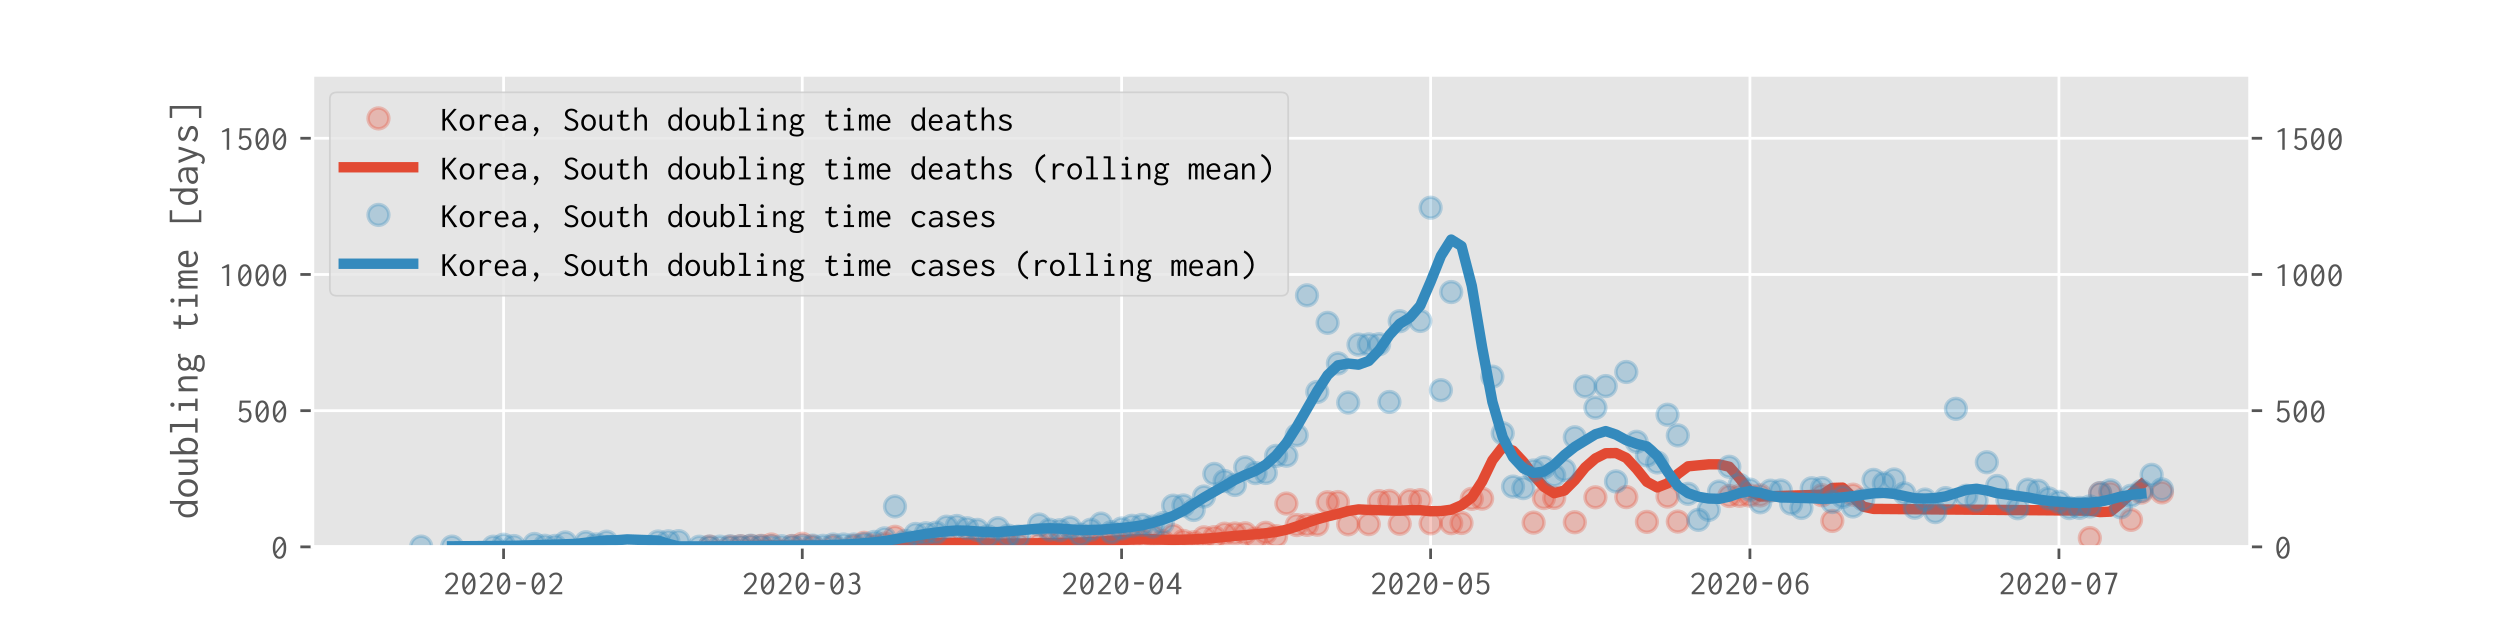 <?xml version="1.0" encoding="utf-8" standalone="no"?>
<!DOCTYPE svg PUBLIC "-//W3C//DTD SVG 1.1//EN"
  "http://www.w3.org/Graphics/SVG/1.1/DTD/svg11.dtd">
<!-- Created with matplotlib (https://matplotlib.org/) -->
<svg height="180pt" version="1.1" viewBox="0 0 720 180" width="720pt" xmlns="http://www.w3.org/2000/svg" xmlns:xlink="http://www.w3.org/1999/xlink">
 <defs>
  <style type="text/css">
*{stroke-linecap:butt;stroke-linejoin:round;}
  </style>
 </defs>
 <g id="figure_1">
  <g id="patch_1">
   <path d="M 0 180 
L 720 180 
L 720 0 
L 0 0 
z
" style="fill:#ffffff;"/>
  </g>
  <g id="axes_1">
   <g id="patch_2">
    <path d="M 90 157.5 
L 648 157.5 
L 648 21.6 
L 90 21.6 
z
" style="fill:#e5e5e5;"/>
   </g>
   <g id="matplotlib.axis_1">
    <g id="xtick_1">
     <g id="line2d_1">
      <path clip-path="url(#p3c7f35031a)" d="M 145.029 157.5 
L 145.029 21.6 
" style="fill:none;stroke:#ffffff;stroke-linecap:square;stroke-width:0.8;"/>
     </g>
     <g id="line2d_2">
      <defs>
       <path d="M 0 0 
L 0 3.5 
" id="m4f42015be2" style="stroke:#555555;stroke-width:0.8;"/>
      </defs>
      <g>
       <use style="fill:#555555;stroke:#555555;stroke-width:0.8;" x="145.029" xlink:href="#m4f42015be2" y="157.5"/>
      </g>
     </g>
     <g id="text_1">
      <!-- 2020-02 -->
      <defs>
       <path d="M 7.297 5.594 
Q 14 12.5 19.391 17.844 
Q 24.797 23.203 28.594 27.641 
Q 32.406 32.094 34.406 36.297 
Q 36.406 40.5 36.406 45.094 
Q 36.406 51.594 33.297 54.094 
Q 30.203 56.594 25.797 56.594 
Q 22.203 56.594 19.047 55.047 
Q 15.906 53.5 13.297 50.297 
Q 12.406 48.906 12.203 48.156 
Q 12 47.406 12.094 46.594 
L 11.703 46.094 
L 10.906 46.594 
L 5.797 50.594 
Q 8.797 56.406 14.047 59.547 
Q 19.297 62.703 25.703 62.703 
Q 33.594 62.703 38.594 57.953 
Q 43.594 53.203 43.594 44.906 
Q 43.594 39.703 41.297 35 
Q 39 30.297 35.141 25.688 
Q 31.297 21.094 26.391 16.297 
Q 21.5 11.5 16.297 6.094 
L 39.5 6.094 
Q 41.203 6.094 41.891 6.297 
Q 42.594 6.5 43.203 7.094 
L 43.906 7.094 
L 43.906 0 
L 7.297 0 
z
" id="Inconsolata-Regular-50"/>
       <path d="M 25 -1.094 
Q 15.703 -1.094 10.703 7.203 
Q 5.703 15.5 5.703 30.797 
Q 5.703 45.594 10.703 54.141 
Q 15.703 62.703 25 62.703 
Q 34.297 62.703 39.297 54.141 
Q 44.297 45.594 44.297 30.797 
Q 44.297 15.5 39.297 7.203 
Q 34.297 -1.094 25 -1.094 
z
M 12.906 30.797 
Q 12.906 24.406 13.797 19.406 
L 35 46.703 
Q 33.5 51.406 30.953 54 
Q 28.406 56.594 25 56.594 
Q 19.297 56.594 16.094 49.594 
Q 12.906 42.594 12.906 30.797 
z
M 25 5 
Q 30.703 5 33.891 11.703 
Q 37.094 18.406 37.094 30.797 
Q 37.094 36.297 36.406 40.797 
L 15.203 13.906 
Q 18.297 5 25 5 
z
" id="Inconsolata-Regular-48"/>
       <path d="M 11.094 28.094 
L 11.094 34.797 
L 39.094 34.797 
L 39.094 28.094 
z
" id="Inconsolata-Regular-45"/>
      </defs>
      <g style="fill:#555555;" transform="translate(127.529 171.15)scale(0.1 -0.1)">
       <use xlink:href="#Inconsolata-Regular-50"/>
       <use x="50" xlink:href="#Inconsolata-Regular-48"/>
       <use x="100" xlink:href="#Inconsolata-Regular-50"/>
       <use x="150" xlink:href="#Inconsolata-Regular-48"/>
       <use x="200" xlink:href="#Inconsolata-Regular-45"/>
       <use x="250" xlink:href="#Inconsolata-Regular-48"/>
       <use x="300" xlink:href="#Inconsolata-Regular-50"/>
      </g>
     </g>
    </g>
    <g id="xtick_2">
     <g id="line2d_3">
      <path clip-path="url(#p3c7f35031a)" d="M 231.057 157.5 
L 231.057 21.6 
" style="fill:none;stroke:#ffffff;stroke-linecap:square;stroke-width:0.8;"/>
     </g>
     <g id="line2d_4">
      <g>
       <use style="fill:#555555;stroke:#555555;stroke-width:0.8;" x="231.057" xlink:href="#m4f42015be2" y="157.5"/>
      </g>
     </g>
     <g id="text_2">
      <!-- 2020-03 -->
      <defs>
       <path d="M 24 -1.094 
Q 19.094 -1.094 14.594 0.703 
Q 10.094 2.5 6.906 6 
L 11.5 11.5 
L 12.203 12.297 
L 12.703 11.797 
Q 12.797 11 13.094 10.25 
Q 13.406 9.5 14.5 8.297 
Q 16.203 6.797 18.391 5.844 
Q 20.594 4.906 23.703 4.906 
Q 29.703 4.906 32.594 8.406 
Q 35.5 11.906 35.5 17.406 
Q 35.5 24.5 30.75 27.453 
Q 26 30.406 18 29.594 
L 18 35.203 
Q 24.5 35.203 27.797 36.891 
Q 31.094 38.594 32.25 41.438 
Q 33.406 44.297 33.406 47.5 
Q 33.406 51.797 30.953 54.25 
Q 28.5 56.703 24.5 56.703 
Q 21.5 56.703 18.641 55.703 
Q 15.797 54.703 13.094 52.094 
L 8.906 56.297 
Q 12.297 59.797 16.344 61.25 
Q 20.406 62.703 24.406 62.703 
Q 32 62.703 36.297 58.391 
Q 40.594 54.094 40.594 47.203 
Q 40.594 42.297 38.188 38.438 
Q 35.797 34.594 30.797 33 
Q 36.094 31.297 39.391 27.391 
Q 42.703 23.5 42.703 17.094 
Q 42.703 12.203 40.547 8.047 
Q 38.406 3.906 34.25 1.406 
Q 30.094 -1.094 24 -1.094 
z
" id="Inconsolata-Regular-51"/>
      </defs>
      <g style="fill:#555555;" transform="translate(213.557 171.15)scale(0.1 -0.1)">
       <use xlink:href="#Inconsolata-Regular-50"/>
       <use x="50" xlink:href="#Inconsolata-Regular-48"/>
       <use x="100" xlink:href="#Inconsolata-Regular-50"/>
       <use x="150" xlink:href="#Inconsolata-Regular-48"/>
       <use x="200" xlink:href="#Inconsolata-Regular-45"/>
       <use x="250" xlink:href="#Inconsolata-Regular-48"/>
       <use x="300" xlink:href="#Inconsolata-Regular-51"/>
      </g>
     </g>
    </g>
    <g id="xtick_3">
     <g id="line2d_5">
      <path clip-path="url(#p3c7f35031a)" d="M 323.019 157.5 
L 323.019 21.6 
" style="fill:none;stroke:#ffffff;stroke-linecap:square;stroke-width:0.8;"/>
     </g>
     <g id="line2d_6">
      <g>
       <use style="fill:#555555;stroke:#555555;stroke-width:0.8;" x="323.019" xlink:href="#m4f42015be2" y="157.5"/>
      </g>
     </g>
     <g id="text_3">
      <!-- 2020-04 -->
      <defs>
       <path d="M 31.797 0 
L 31.797 15.297 
L 4.797 15.297 
L 4.797 20.406 
L 33.297 62.406 
L 39.203 62.406 
L 39.203 21.094 
L 47.203 21.094 
L 47.203 15.203 
L 39.203 15.203 
L 39.203 0 
z
M 12.906 21.203 
L 31.797 21.203 
L 31.797 49.797 
z
" id="Inconsolata-Regular-52"/>
      </defs>
      <g style="fill:#555555;" transform="translate(305.519 171.15)scale(0.1 -0.1)">
       <use xlink:href="#Inconsolata-Regular-50"/>
       <use x="50" xlink:href="#Inconsolata-Regular-48"/>
       <use x="100" xlink:href="#Inconsolata-Regular-50"/>
       <use x="150" xlink:href="#Inconsolata-Regular-48"/>
       <use x="200" xlink:href="#Inconsolata-Regular-45"/>
       <use x="250" xlink:href="#Inconsolata-Regular-48"/>
       <use x="300" xlink:href="#Inconsolata-Regular-52"/>
      </g>
     </g>
    </g>
    <g id="xtick_4">
     <g id="line2d_7">
      <path clip-path="url(#p3c7f35031a)" d="M 412.014 157.5 
L 412.014 21.6 
" style="fill:none;stroke:#ffffff;stroke-linecap:square;stroke-width:0.8;"/>
     </g>
     <g id="line2d_8">
      <g>
       <use style="fill:#555555;stroke:#555555;stroke-width:0.8;" x="412.014" xlink:href="#m4f42015be2" y="157.5"/>
      </g>
     </g>
     <g id="text_4">
      <!-- 2020-05 -->
      <defs>
       <path d="M 24.906 -1.094 
Q 19.203 -1.094 14.344 1.406 
Q 9.5 3.906 6.406 8.5 
L 12.797 13.297 
L 13.203 12.797 
Q 13.094 12 13.438 11.297 
Q 13.797 10.594 14.797 9.297 
Q 16.797 7.094 19.25 6.047 
Q 21.703 5 25.297 5 
Q 28.5 5 31.25 6.797 
Q 34 8.594 35.703 11.938 
Q 37.406 15.297 37.406 19.906 
Q 37.406 26.906 33.656 30.797 
Q 29.906 34.703 24.594 34.703 
Q 21.406 34.703 18.297 33.141 
Q 15.203 31.594 12.906 28.797 
L 8.5 30.594 
L 10.594 62.297 
L 42.203 62.297 
L 42.203 56 
L 16.5 56 
L 15.5 38.094 
Q 20.5 40.5 25.703 40.5 
Q 31.094 40.5 35.344 37.953 
Q 39.594 35.406 42.047 30.703 
Q 44.5 26 44.5 19.594 
Q 44.5 13.203 41.891 8.547 
Q 39.297 3.906 34.891 1.406 
Q 30.5 -1.094 24.906 -1.094 
z
" id="Inconsolata-Regular-53"/>
      </defs>
      <g style="fill:#555555;" transform="translate(394.514 171.15)scale(0.1 -0.1)">
       <use xlink:href="#Inconsolata-Regular-50"/>
       <use x="50" xlink:href="#Inconsolata-Regular-48"/>
       <use x="100" xlink:href="#Inconsolata-Regular-50"/>
       <use x="150" xlink:href="#Inconsolata-Regular-48"/>
       <use x="200" xlink:href="#Inconsolata-Regular-45"/>
       <use x="250" xlink:href="#Inconsolata-Regular-48"/>
       <use x="300" xlink:href="#Inconsolata-Regular-53"/>
      </g>
     </g>
    </g>
    <g id="xtick_5">
     <g id="line2d_9">
      <path clip-path="url(#p3c7f35031a)" d="M 503.976 157.5 
L 503.976 21.6 
" style="fill:none;stroke:#ffffff;stroke-linecap:square;stroke-width:0.8;"/>
     </g>
     <g id="line2d_10">
      <g>
       <use style="fill:#555555;stroke:#555555;stroke-width:0.8;" x="503.976" xlink:href="#m4f42015be2" y="157.5"/>
      </g>
     </g>
     <g id="text_5">
      <!-- 2020-06 -->
      <defs>
       <path d="M 26.094 -1 
Q 16.797 -1 11.75 6.891 
Q 6.703 14.797 6.703 28.406 
Q 6.703 45.203 12.703 54.094 
Q 18.703 63 28.703 63 
Q 36.594 63 42.406 57.297 
L 38 52.297 
L 37.297 51.5 
L 36.797 52 
Q 36.703 52.797 36.344 53.5 
Q 36 54.203 34.703 55.297 
Q 32.5 56.797 28.906 56.797 
Q 26.906 56.797 24.297 55.844 
Q 21.703 54.906 19.297 52.297 
Q 16.906 49.703 15.297 44.953 
Q 13.703 40.203 13.594 32.703 
Q 15.703 36.203 19.25 38.203 
Q 22.797 40.203 26.797 40.203 
Q 31.5 40.203 35.344 37.641 
Q 39.203 35.094 41.547 30.547 
Q 43.906 26 43.906 19.797 
Q 43.906 13.594 41.5 8.891 
Q 39.094 4.203 35.094 1.594 
Q 31.094 -1 26.094 -1 
z
M 26.406 5.203 
Q 30.703 5.203 33.891 8.891 
Q 37.094 12.594 37.094 19.703 
Q 37.094 24.703 35.438 27.891 
Q 33.797 31.094 31.297 32.594 
Q 28.797 34.094 26.203 34.094 
Q 22.594 34.094 19.297 31.641 
Q 16 29.203 14 25.703 
Q 13.594 22.297 14.25 18.688 
Q 14.906 15.094 16.547 12.047 
Q 18.203 9 20.703 7.094 
Q 23.203 5.203 26.406 5.203 
z
" id="Inconsolata-Regular-54"/>
      </defs>
      <g style="fill:#555555;" transform="translate(486.476 171.15)scale(0.1 -0.1)">
       <use xlink:href="#Inconsolata-Regular-50"/>
       <use x="50" xlink:href="#Inconsolata-Regular-48"/>
       <use x="100" xlink:href="#Inconsolata-Regular-50"/>
       <use x="150" xlink:href="#Inconsolata-Regular-48"/>
       <use x="200" xlink:href="#Inconsolata-Regular-45"/>
       <use x="250" xlink:href="#Inconsolata-Regular-48"/>
       <use x="300" xlink:href="#Inconsolata-Regular-54"/>
      </g>
     </g>
    </g>
    <g id="xtick_6">
     <g id="line2d_11">
      <path clip-path="url(#p3c7f35031a)" d="M 592.971 157.5 
L 592.971 21.6 
" style="fill:none;stroke:#ffffff;stroke-linecap:square;stroke-width:0.8;"/>
     </g>
     <g id="line2d_12">
      <g>
       <use style="fill:#555555;stroke:#555555;stroke-width:0.8;" x="592.971" xlink:href="#m4f42015be2" y="157.5"/>
      </g>
     </g>
     <g id="text_6">
      <!-- 2020-07 -->
      <defs>
       <path d="M 15.5 0 
Q 19.906 14.297 24.594 28.094 
Q 29.297 41.906 34.5 55.703 
L 7.906 55.703 
L 7.906 62.297 
L 43.203 62.297 
L 43.203 58.406 
Q 37.5 44 32.5 29.5 
Q 27.5 15 23.406 0 
z
" id="Inconsolata-Regular-55"/>
      </defs>
      <g style="fill:#555555;" transform="translate(575.471 171.15)scale(0.1 -0.1)">
       <use xlink:href="#Inconsolata-Regular-50"/>
       <use x="50" xlink:href="#Inconsolata-Regular-48"/>
       <use x="100" xlink:href="#Inconsolata-Regular-50"/>
       <use x="150" xlink:href="#Inconsolata-Regular-48"/>
       <use x="200" xlink:href="#Inconsolata-Regular-45"/>
       <use x="250" xlink:href="#Inconsolata-Regular-48"/>
       <use x="300" xlink:href="#Inconsolata-Regular-55"/>
      </g>
     </g>
    </g>
   </g>
   <g id="matplotlib.axis_2">
    <g id="ytick_1">
     <g id="line2d_13">
      <path clip-path="url(#p3c7f35031a)" d="M 90 157.5 
L 648 157.5 
" style="fill:none;stroke:#ffffff;stroke-linecap:square;stroke-width:0.8;"/>
     </g>
     <g id="line2d_14">
      <defs>
       <path d="M 0 0 
L -3.5 0 
" id="m3c87a9b023" style="stroke:#555555;stroke-width:0.8;"/>
      </defs>
      <g>
       <use style="fill:#555555;stroke:#555555;stroke-width:0.8;" x="90" xlink:href="#m3c87a9b023" y="157.5"/>
      </g>
     </g>
     <g id="line2d_15">
      <defs>
       <path d="M 0 0 
L 3.5 0 
" id="mb0cf5a885e" style="stroke:#555555;stroke-width:0.8;"/>
      </defs>
      <g>
       <use style="fill:#555555;stroke:#555555;stroke-width:0.8;" x="648" xlink:href="#mb0cf5a885e" y="157.5"/>
      </g>
     </g>
     <g id="text_7">
      <!-- 0 -->
      <g style="fill:#555555;" transform="translate(78 160.825)scale(0.1 -0.1)">
       <use xlink:href="#Inconsolata-Regular-48"/>
      </g>
     </g>
     <g id="text_8">
      <!-- 0 -->
      <g style="fill:#555555;" transform="translate(655 160.825)scale(0.1 -0.1)">
       <use xlink:href="#Inconsolata-Regular-48"/>
      </g>
     </g>
    </g>
    <g id="ytick_2">
     <g id="line2d_16">
      <path clip-path="url(#p3c7f35031a)" d="M 90 118.272 
L 648 118.272 
" style="fill:none;stroke:#ffffff;stroke-linecap:square;stroke-width:0.8;"/>
     </g>
     <g id="line2d_17">
      <g>
       <use style="fill:#555555;stroke:#555555;stroke-width:0.8;" x="90" xlink:href="#m3c87a9b023" y="118.272"/>
      </g>
     </g>
     <g id="line2d_18">
      <g>
       <use style="fill:#555555;stroke:#555555;stroke-width:0.8;" x="648" xlink:href="#mb0cf5a885e" y="118.272"/>
      </g>
     </g>
     <g id="text_9">
      <!-- 500 -->
      <g style="fill:#555555;" transform="translate(68 121.597)scale(0.1 -0.1)">
       <use xlink:href="#Inconsolata-Regular-53"/>
       <use x="50" xlink:href="#Inconsolata-Regular-48"/>
       <use x="100" xlink:href="#Inconsolata-Regular-48"/>
      </g>
     </g>
     <g id="text_10">
      <!-- 500 -->
      <g style="fill:#555555;" transform="translate(655 121.597)scale(0.1 -0.1)">
       <use xlink:href="#Inconsolata-Regular-53"/>
       <use x="50" xlink:href="#Inconsolata-Regular-48"/>
       <use x="100" xlink:href="#Inconsolata-Regular-48"/>
      </g>
     </g>
    </g>
    <g id="ytick_3">
     <g id="line2d_19">
      <path clip-path="url(#p3c7f35031a)" d="M 90 79.045 
L 648 79.045 
" style="fill:none;stroke:#ffffff;stroke-linecap:square;stroke-width:0.8;"/>
     </g>
     <g id="line2d_20">
      <g>
       <use style="fill:#555555;stroke:#555555;stroke-width:0.8;" x="90" xlink:href="#m3c87a9b023" y="79.045"/>
      </g>
     </g>
     <g id="line2d_21">
      <g>
       <use style="fill:#555555;stroke:#555555;stroke-width:0.8;" x="648" xlink:href="#mb0cf5a885e" y="79.045"/>
      </g>
     </g>
     <g id="text_11">
      <!-- 1000 -->
      <defs>
       <path d="M 23 0 
L 23 53.703 
L 10.406 50 
L 8.797 53.906 
L 25.094 62.406 
L 30 62.406 
L 30 0 
z
" id="Inconsolata-Regular-49"/>
      </defs>
      <g style="fill:#555555;" transform="translate(63 82.37)scale(0.1 -0.1)">
       <use xlink:href="#Inconsolata-Regular-49"/>
       <use x="50" xlink:href="#Inconsolata-Regular-48"/>
       <use x="100" xlink:href="#Inconsolata-Regular-48"/>
       <use x="150" xlink:href="#Inconsolata-Regular-48"/>
      </g>
     </g>
     <g id="text_12">
      <!-- 1000 -->
      <g style="fill:#555555;" transform="translate(655 82.37)scale(0.1 -0.1)">
       <use xlink:href="#Inconsolata-Regular-49"/>
       <use x="50" xlink:href="#Inconsolata-Regular-48"/>
       <use x="100" xlink:href="#Inconsolata-Regular-48"/>
       <use x="150" xlink:href="#Inconsolata-Regular-48"/>
      </g>
     </g>
    </g>
    <g id="ytick_4">
     <g id="line2d_22">
      <path clip-path="url(#p3c7f35031a)" d="M 90 39.817 
L 648 39.817 
" style="fill:none;stroke:#ffffff;stroke-linecap:square;stroke-width:0.8;"/>
     </g>
     <g id="line2d_23">
      <g>
       <use style="fill:#555555;stroke:#555555;stroke-width:0.8;" x="90" xlink:href="#m3c87a9b023" y="39.817"/>
      </g>
     </g>
     <g id="line2d_24">
      <g>
       <use style="fill:#555555;stroke:#555555;stroke-width:0.8;" x="648" xlink:href="#mb0cf5a885e" y="39.817"/>
      </g>
     </g>
     <g id="text_13">
      <!-- 1500 -->
      <g style="fill:#555555;" transform="translate(63 43.142)scale(0.1 -0.1)">
       <use xlink:href="#Inconsolata-Regular-49"/>
       <use x="50" xlink:href="#Inconsolata-Regular-53"/>
       <use x="100" xlink:href="#Inconsolata-Regular-48"/>
       <use x="150" xlink:href="#Inconsolata-Regular-48"/>
      </g>
     </g>
     <g id="text_14">
      <!-- 1500 -->
      <g style="fill:#555555;" transform="translate(655 43.142)scale(0.1 -0.1)">
       <use xlink:href="#Inconsolata-Regular-49"/>
       <use x="50" xlink:href="#Inconsolata-Regular-53"/>
       <use x="100" xlink:href="#Inconsolata-Regular-48"/>
       <use x="150" xlink:href="#Inconsolata-Regular-48"/>
      </g>
     </g>
    </g>
    <g id="text_15">
     <!-- doubling time [days] -->
     <defs>
      <path d="M 23.406 -1 
Q 18.797 -1 14.438 1.641 
Q 10.094 4.297 7.297 9.688 
Q 4.5 15.094 4.5 23.297 
Q 4.5 31.703 7.391 36.891 
Q 10.297 42.094 14.75 44.5 
Q 19.203 46.906 23.797 46.906 
Q 28.5 46.906 31.953 44.75 
Q 35.406 42.594 37.094 39 
L 37.094 66.5 
L 44.703 66.5 
L 44.703 65.797 
Q 44.094 65.203 43.938 64.5 
Q 43.797 63.797 43.797 62.094 
L 43.906 7.094 
Q 43.906 5.297 44.047 3.547 
Q 44.203 1.797 44.906 0 
L 37.797 0 
Q 37.094 1.797 36.938 3.547 
Q 36.797 5.297 36.797 7.094 
Q 34.594 3.406 31.188 1.203 
Q 27.797 -1 23.406 -1 
z
M 24.5 5.297 
Q 28.906 5.297 31.547 7.688 
Q 34.203 10.094 35.344 14.141 
Q 36.5 18.203 36.5 23.094 
Q 36.5 30.797 33.5 35.891 
Q 30.5 41 23.906 41 
Q 17.797 41 14.641 36.5 
Q 11.5 32 11.5 24.406 
Q 11.5 15.797 14.797 10.547 
Q 18.094 5.297 24.5 5.297 
z
" id="Inconsolata-Regular-100"/>
      <path d="M 25 -0.797 
Q 18.797 -0.797 14.047 2.25 
Q 9.297 5.297 6.594 10.641 
Q 3.906 16 3.906 22.906 
Q 3.906 29.906 6.594 35.25 
Q 9.297 40.594 14.047 43.641 
Q 18.797 46.703 25 46.703 
Q 31.203 46.703 35.953 43.641 
Q 40.703 40.594 43.391 35.25 
Q 46.094 29.906 46.094 22.906 
Q 46.094 16 43.391 10.641 
Q 40.703 5.297 35.953 2.25 
Q 31.203 -0.797 25 -0.797 
z
M 25 5.203 
Q 29 5.203 32 7.5 
Q 35 9.797 36.75 13.797 
Q 38.5 17.797 38.5 23 
Q 38.5 30.797 34.703 35.75 
Q 30.906 40.703 25 40.703 
Q 19.094 40.703 15.297 35.75 
Q 11.5 30.797 11.5 23 
Q 11.5 17.797 13.25 13.797 
Q 15 9.797 18.047 7.5 
Q 21.094 5.203 25 5.203 
z
" id="Inconsolata-Regular-111"/>
      <path d="M 22.094 -1.094 
Q 15.297 -1.094 10.797 4 
Q 6.297 9.094 6.406 20.203 
L 6.5 45.703 
L 13.5 45.703 
L 13.5 20.203 
Q 13.5 11.5 16.547 8.094 
Q 19.594 4.703 23.906 4.703 
Q 27.094 4.703 29.891 6.391 
Q 32.703 8.094 34.453 11.594 
Q 36.203 15.094 36.203 20.5 
L 36.203 45.703 
L 43.203 45.703 
L 43.203 7.094 
Q 43.203 5.297 43.344 3.547 
Q 43.5 1.797 44.203 0 
L 37.297 0 
Q 36.594 1.703 36.438 3.5 
Q 36.297 5.297 36.297 7 
Q 34.094 3.203 30.344 1.047 
Q 26.594 -1.094 22.094 -1.094 
z
" id="Inconsolata-Regular-117"/>
      <path d="M 26.594 -1.094 
Q 22.406 -1.094 18.906 0.797 
Q 15.406 2.703 13.094 6 
L 10.594 0 
L 6 0 
L 6 66.5 
L 14.203 66.5 
L 14.203 65.797 
Q 13.594 65.203 13.438 64.5 
Q 13.297 63.797 13.297 62.094 
L 13.297 38.703 
Q 15.5 42.406 19.25 44.594 
Q 23 46.797 26.906 46.797 
Q 35.203 46.797 40.453 40.938 
Q 45.703 35.094 45.703 23.297 
Q 45.703 15.094 42.891 9.688 
Q 40.094 4.297 35.75 1.594 
Q 31.406 -1.094 26.594 -1.094 
z
M 25.703 5.297 
Q 28.906 5.297 31.797 6.938 
Q 34.703 8.594 36.5 12.5 
Q 38.297 16.406 38.297 22.906 
Q 38.297 32 34.844 36.297 
Q 31.406 40.594 25.906 40.594 
Q 20.406 40.594 16.844 35.641 
Q 13.297 30.703 13.297 22.703 
Q 13.297 14.797 16.141 10.047 
Q 19 5.297 25.703 5.297 
z
" id="Inconsolata-Regular-98"/>
      <path d="M 7.906 0 
L 7.906 5.797 
L 21.406 5.797 
L 21.406 60.703 
L 8.5 60.703 
L 8.5 66.5 
L 28.703 66.5 
L 28.703 5.797 
L 42.094 5.797 
L 42.094 0 
z
" id="Inconsolata-Regular-108"/>
      <path d="M 10 0 
L 10 5.797 
L 21.703 5.797 
L 21.703 39.906 
L 10.594 39.906 
L 10.594 45.703 
L 28.906 45.703 
L 28.906 5.797 
L 39.594 5.797 
L 39.594 0 
z
M 24.906 55.297 
Q 22.797 55.297 21.297 56.797 
Q 19.797 58.297 19.797 60.406 
Q 19.797 62.594 21.25 64.094 
Q 22.703 65.594 24.906 65.594 
Q 27 65.594 28.547 64.047 
Q 30.094 62.5 30.094 60.406 
Q 30.094 58.297 28.547 56.797 
Q 27 55.297 24.906 55.297 
z
" id="Inconsolata-Regular-105"/>
      <path d="M 7.203 0 
L 7.203 45.703 
L 14.203 45.703 
L 14.203 37.594 
Q 16.797 41.797 20.938 44.297 
Q 25.094 46.797 29.703 46.797 
Q 35.297 46.797 39.188 42.438 
Q 43.094 38.094 43.094 27.703 
L 43.094 0 
L 36.094 0 
L 36.094 27.5 
Q 36.094 34.703 33.641 37.594 
Q 31.203 40.5 27.703 40.5 
Q 24.703 40.5 21.547 38.75 
Q 18.406 37 16.297 33.844 
Q 14.203 30.703 14.203 26.297 
L 14.203 0 
z
" id="Inconsolata-Regular-110"/>
      <path d="M 22.594 15.5 
Q 18.703 15.5 15.5 16.906 
Q 13.703 14.703 13.703 12.703 
Q 13.703 10.297 16.703 9.25 
Q 19.703 8.203 27.703 8.203 
Q 34.703 8.203 38.297 6.703 
Q 41.906 5.203 43.203 2.594 
Q 44.5 0 44.5 -3.406 
Q 44.5 -6.906 42.594 -10.094 
Q 40.703 -13.297 36.344 -15.25 
Q 32 -17.203 24.703 -17.203 
Q 15.094 -17.203 9.438 -14.25 
Q 3.797 -11.297 3.797 -5.406 
Q 3.797 -1.703 5.891 0.938 
Q 8 3.594 10.906 4.906 
Q 7.594 7.094 7.594 11 
Q 7.594 13.203 8.688 15.297 
Q 9.797 17.406 11.703 19.406 
Q 6.594 23.906 6.594 31.5 
Q 6.594 35.906 8.547 39.5 
Q 10.5 43.094 14.094 45.25 
Q 17.703 47.406 22.594 47.406 
Q 26.297 47.406 29.25 46.156 
Q 32.203 44.906 34.297 42.703 
Q 36.906 45.094 39.797 46.141 
Q 42.703 47.203 46.594 46.906 
L 47.5 41 
Q 44.5 41.297 41.844 40.891 
Q 39.203 40.5 36.906 39 
Q 38.594 35.594 38.594 31.5 
Q 38.594 27.094 36.641 23.438 
Q 34.703 19.797 31.141 17.641 
Q 27.594 15.5 22.594 15.5 
z
M 22.594 21.5 
Q 27 21.5 29.797 24.453 
Q 32.594 27.406 32.594 31.5 
Q 32.594 35.594 29.797 38.547 
Q 27 41.5 22.594 41.5 
Q 18.297 41.5 15.438 38.547 
Q 12.594 35.594 12.594 31.5 
Q 12.594 27.406 15.438 24.453 
Q 18.297 21.5 22.594 21.5 
z
M 10.406 -4.594 
Q 10.406 -8 14.25 -9.891 
Q 18.094 -11.797 24.797 -11.797 
Q 31.594 -11.797 34.75 -9.75 
Q 37.906 -7.703 37.906 -4.5 
Q 37.906 -2.297 37.094 -0.891 
Q 36.297 0.5 33.797 1.203 
Q 31.297 1.906 26.203 1.906 
Q 22.703 1.906 19.844 2.203 
Q 17 2.5 14.703 3.203 
Q 12.406 1.594 11.406 -0.047 
Q 10.406 -1.703 10.406 -4.594 
z
" id="Inconsolata-Regular-103"/>
      <path id="Inconsolata-Regular-32"/>
      <path d="M 29.906 -0.703 
Q 24 -0.703 20.953 2 
Q 17.906 4.703 16.906 10.344 
Q 15.906 16 16.203 24.797 
L 16.797 39.797 
L 7 39.797 
L 7 45.703 
L 17 45.703 
L 17.406 57.406 
L 24.906 58.297 
L 25.906 58.406 
L 26 57.703 
Q 25.5 57 25.141 56.297 
Q 24.797 55.594 24.594 53.906 
L 23.906 45.703 
L 39.906 45.703 
L 39.906 39.797 
L 24 39.797 
L 23.297 24.297 
Q 23 16.703 23.703 12.547 
Q 24.406 8.406 26.203 6.844 
Q 28 5.297 31 5.297 
Q 34.297 5.297 36.844 6.594 
Q 39.406 7.906 42.203 9.906 
L 44.406 4.203 
Q 41 1.703 37.391 0.5 
Q 33.797 -0.703 29.906 -0.703 
z
" id="Inconsolata-Regular-116"/>
      <path d="M 3.797 0 
L 3.797 45.703 
L 10.406 45.703 
L 10.406 41.203 
Q 12 43.703 14.5 45.25 
Q 17 46.797 19.703 46.797 
Q 22.703 46.797 24.953 44.891 
Q 27.203 43 27.797 40.094 
Q 29.094 43.094 31.891 44.938 
Q 34.703 46.797 38.094 46.797 
Q 42.797 46.797 44.938 43.438 
Q 47.094 40.094 46.906 35.094 
L 46.906 0 
L 40.297 0 
L 40.297 32.406 
Q 40.297 36.594 39.75 38.5 
Q 39.203 40.406 38.203 40.953 
Q 37.203 41.5 36 41.5 
Q 34.094 41.5 32.438 39.75 
Q 30.797 38 29.75 35.391 
Q 28.703 32.797 28.703 30.203 
L 28.703 0 
L 22 0 
L 22 31.797 
Q 22 37.5 20.953 39.391 
Q 19.906 41.297 17 41.297 
Q 14.797 41.297 12.594 38.438 
Q 10.406 35.594 10.406 30.5 
L 10.406 0 
z
" id="Inconsolata-Regular-109"/>
      <path d="M 27.203 -1 
Q 17.203 -1 11.047 5.094 
Q 4.906 11.203 4.906 22.703 
Q 4.906 30.5 7.75 35.844 
Q 10.594 41.203 15.344 44 
Q 20.094 46.797 25.906 46.797 
Q 31.094 46.797 35.297 44.5 
Q 39.5 42.203 42 37.391 
Q 44.5 32.594 44.5 25.094 
Q 44.5 24.297 44.453 23.438 
Q 44.406 22.594 44.297 21.797 
L 11.797 21.797 
Q 12.203 13 16.75 8.891 
Q 21.297 4.797 27.406 4.797 
Q 34.594 4.797 39.203 9.906 
L 43.203 6 
Q 37.406 -1 27.203 -1 
z
M 12.094 27.406 
L 37.203 27.406 
Q 37.203 33.797 33.953 37.547 
Q 30.703 41.297 25.406 41.297 
Q 20.703 41.297 16.891 37.938 
Q 13.094 34.594 12.094 27.406 
z
" id="Inconsolata-Regular-101"/>
      <path d="M 13.094 -8.906 
L 13.094 67 
L 41.703 67 
L 41.703 61 
L 19.5 61 
L 19.5 -3.203 
L 41.797 -3.203 
L 41.797 -8.906 
z
" id="Inconsolata-Regular-91"/>
      <path d="M 21.094 -1.094 
Q 13.297 -1.094 9.094 2.453 
Q 4.906 6 4.906 11.5 
Q 4.906 16.406 8 19.953 
Q 11.094 23.5 16.344 25.453 
Q 21.594 27.406 27.906 27.406 
Q 30.203 27.406 32.75 27.297 
Q 35.297 27.203 38.203 26.797 
Q 37.594 34.797 34.047 37.797 
Q 30.5 40.797 23.906 40.797 
Q 20.594 40.797 17.391 39.547 
Q 14.203 38.297 11.594 35.703 
L 8.094 40.297 
Q 11.297 43.5 15.5 45.094 
Q 19.703 46.703 24.406 46.703 
Q 30.5 46.703 35 44.703 
Q 39.5 42.703 42 37.797 
Q 44.5 32.906 44.5 24.297 
L 44.5 0 
L 36.703 0 
L 36.703 7 
Q 35 3.703 32.344 1.953 
Q 29.703 0.203 26.75 -0.438 
Q 23.797 -1.094 21.094 -1.094 
z
M 12.094 11.906 
Q 12.094 7.594 14.891 6 
Q 17.703 4.406 21.797 4.406 
Q 29.203 4.406 33.5 8.75 
Q 37.797 13.094 38.203 21.297 
Q 33 22 28.5 22 
Q 21.297 22 16.688 19.594 
Q 12.094 17.203 12.094 11.906 
z
" id="Inconsolata-Regular-97"/>
      <path d="M 12.703 -17.406 
Q 6.297 -17.406 2.203 -13.5 
L 5.297 -8.594 
L 5.906 -7.703 
L 6.5 -8.094 
Q 6.703 -8.906 7.203 -9.453 
Q 7.703 -10 9.094 -10.906 
Q 10.906 -11.5 13.094 -11.5 
Q 17 -11.5 19.203 -8.75 
Q 21.406 -6 23.297 -0.297 
L 4.594 45.703 
L 12.094 45.703 
L 26.297 9.094 
L 32.297 27.5 
Q 33.797 32.094 35.188 36.594 
Q 36.594 41.094 37.094 45.703 
L 44.297 45.703 
Q 43.594 41.094 42.094 36.391 
Q 40.594 31.703 38.906 27 
L 27.5 -5.203 
Q 25.094 -11.906 21.344 -14.656 
Q 17.594 -17.406 12.703 -17.406 
z
" id="Inconsolata-Regular-121"/>
      <path d="M 25.094 -1 
Q 13.5 -1 5.703 6.203 
L 9.703 13 
L 10.297 13.906 
L 10.906 13.5 
Q 11.094 12.703 11.344 11.844 
Q 11.594 11 12.703 9.797 
Q 14.797 7.703 17.75 6.344 
Q 20.703 5 25.297 5 
Q 30.797 5 33.844 6.953 
Q 36.906 8.906 36.906 12.297 
Q 36.906 15.203 34.344 17.094 
Q 31.797 19 25.406 21.094 
Q 17.5 23.406 12.844 26.797 
Q 8.203 30.203 8.203 35.297 
Q 8.203 40.5 12.453 43.641 
Q 16.703 46.797 25 46.797 
Q 31.406 46.797 35.594 45 
Q 39.797 43.203 43.203 39.594 
L 39.094 34.594 
L 38.406 33.797 
L 37.906 34.297 
Q 37.797 35.094 37.438 35.844 
Q 37.094 36.594 36 37.703 
Q 33.703 39.5 30.797 40.453 
Q 27.906 41.406 25.203 41.406 
Q 21.203 41.406 18.297 40 
Q 15.406 38.594 15.406 35.703 
Q 15.406 34.203 16.453 32.75 
Q 17.5 31.297 20.297 29.844 
Q 23.094 28.406 28.297 26.906 
Q 36.906 24.297 40.453 21.25 
Q 44 18.203 44 13.297 
Q 44 9.5 41.953 6.203 
Q 39.906 2.906 35.703 0.953 
Q 31.5 -1 25.094 -1 
z
" id="Inconsolata-Regular-115"/>
      <path d="M 41.781 -8.906 
L 41.781 67 
L 13.172 67 
L 13.172 61 
L 35.375 61 
L 35.375 -3.203 
L 13.078 -3.203 
L 13.078 -8.906 
z
" id="Inconsolata-Regular-93"/>
     </defs>
     <g style="fill:#555555;" transform="translate(56.911 149.55)rotate(-90)scale(0.12 -0.12)">
      <use xlink:href="#Inconsolata-Regular-100"/>
      <use x="50" xlink:href="#Inconsolata-Regular-111"/>
      <use x="100" xlink:href="#Inconsolata-Regular-117"/>
      <use x="150" xlink:href="#Inconsolata-Regular-98"/>
      <use x="200" xlink:href="#Inconsolata-Regular-108"/>
      <use x="250" xlink:href="#Inconsolata-Regular-105"/>
      <use x="300" xlink:href="#Inconsolata-Regular-110"/>
      <use x="350" xlink:href="#Inconsolata-Regular-103"/>
      <use x="400" xlink:href="#Inconsolata-Regular-32"/>
      <use x="450" xlink:href="#Inconsolata-Regular-116"/>
      <use x="500" xlink:href="#Inconsolata-Regular-105"/>
      <use x="550" xlink:href="#Inconsolata-Regular-109"/>
      <use x="600" xlink:href="#Inconsolata-Regular-101"/>
      <use x="650" xlink:href="#Inconsolata-Regular-32"/>
      <use x="700" xlink:href="#Inconsolata-Regular-91"/>
      <use x="750" xlink:href="#Inconsolata-Regular-100"/>
      <use x="800" xlink:href="#Inconsolata-Regular-97"/>
      <use x="850" xlink:href="#Inconsolata-Regular-121"/>
      <use x="900" xlink:href="#Inconsolata-Regular-115"/>
      <use x="950" xlink:href="#Inconsolata-Regular-93"/>
     </g>
    </g>
   </g>
   <g id="line2d_25">
    <defs>
     <path d="M 0 3 
C 0.796 3 1.559 2.684 2.121 2.121 
C 2.684 1.559 3 0.796 3 0 
C 3 -0.796 2.684 -1.559 2.121 -2.121 
C 1.559 -2.684 0.796 -3 0 -3 
C -0.796 -3 -1.559 -2.684 -2.121 -2.121 
C -2.684 -1.559 -3 -0.796 -3 0 
C -3 0.796 -2.684 1.559 -2.121 2.121 
C -1.559 2.684 -0.796 3 0 3 
z
" id="m498ff41c26" style="stroke:#e24a33;stroke-opacity:0.3;"/>
    </defs>
    <g clip-path="url(#p3c7f35031a)">
     <use style="fill:#e24a33;fill-opacity:0.3;stroke:#e24a33;stroke-opacity:0.3;" x="204.359" xlink:href="#m498ff41c26" y="157.422"/>
     <use style="fill:#e24a33;fill-opacity:0.3;stroke:#e24a33;stroke-opacity:0.3;" x="210.292" xlink:href="#m498ff41c26" y="157.451"/>
     <use style="fill:#e24a33;fill-opacity:0.3;stroke:#e24a33;stroke-opacity:0.3;" x="213.258" xlink:href="#m498ff41c26" y="157.311"/>
     <use style="fill:#e24a33;fill-opacity:0.3;stroke:#e24a33;stroke-opacity:0.3;" x="216.225" xlink:href="#m498ff41c26" y="157.256"/>
     <use style="fill:#e24a33;fill-opacity:0.3;stroke:#e24a33;stroke-opacity:0.3;" x="219.191" xlink:href="#m498ff41c26" y="157.202"/>
     <use style="fill:#e24a33;fill-opacity:0.3;stroke:#e24a33;stroke-opacity:0.3;" x="222.158" xlink:href="#m498ff41c26" y="156.821"/>
     <use style="fill:#e24a33;fill-opacity:0.3;stroke:#e24a33;stroke-opacity:0.3;" x="228.091" xlink:href="#m498ff41c26" y="157.238"/>
     <use style="fill:#e24a33;fill-opacity:0.3;stroke:#e24a33;stroke-opacity:0.3;" x="231.057" xlink:href="#m498ff41c26" y="156.603"/>
     <use style="fill:#e24a33;fill-opacity:0.3;stroke:#e24a33;stroke-opacity:0.3;" x="234.024" xlink:href="#m498ff41c26" y="157.391"/>
     <use style="fill:#e24a33;fill-opacity:0.3;stroke:#e24a33;stroke-opacity:0.3;" x="239.957" xlink:href="#m498ff41c26" y="157.256"/>
     <use style="fill:#e24a33;fill-opacity:0.3;stroke:#e24a33;stroke-opacity:0.3;" x="245.89" xlink:href="#m498ff41c26" y="157.202"/>
     <use style="fill:#e24a33;fill-opacity:0.3;stroke:#e24a33;stroke-opacity:0.3;" x="248.856" xlink:href="#m498ff41c26" y="156.331"/>
     <use style="fill:#e24a33;fill-opacity:0.3;stroke:#e24a33;stroke-opacity:0.3;" x="251.823" xlink:href="#m498ff41c26" y="157.075"/>
     <use style="fill:#e24a33;fill-opacity:0.3;stroke:#e24a33;stroke-opacity:0.3;" x="254.789" xlink:href="#m498ff41c26" y="156.567"/>
     <use style="fill:#e24a33;fill-opacity:0.3;stroke:#e24a33;stroke-opacity:0.3;" x="257.756" xlink:href="#m498ff41c26" y="154.591"/>
     <use style="fill:#e24a33;fill-opacity:0.3;stroke:#e24a33;stroke-opacity:0.3;" x="260.722" xlink:href="#m498ff41c26" y="156.984"/>
     <use style="fill:#e24a33;fill-opacity:0.3;stroke:#e24a33;stroke-opacity:0.3;" x="263.689" xlink:href="#m498ff41c26" y="156.929"/>
     <use style="fill:#e24a33;fill-opacity:0.3;stroke:#e24a33;stroke-opacity:0.3;" x="269.622" xlink:href="#m498ff41c26" y="156.875"/>
     <use style="fill:#e24a33;fill-opacity:0.3;stroke:#e24a33;stroke-opacity:0.3;" x="272.589" xlink:href="#m498ff41c26" y="156.168"/>
     <use style="fill:#e24a33;fill-opacity:0.3;stroke:#e24a33;stroke-opacity:0.3;" x="278.522" xlink:href="#m498ff41c26" y="156.793"/>
     <use style="fill:#e24a33;fill-opacity:0.3;stroke:#e24a33;stroke-opacity:0.3;" x="281.488" xlink:href="#m498ff41c26" y="156.005"/>
     <use style="fill:#e24a33;fill-opacity:0.3;stroke:#e24a33;stroke-opacity:0.3;" x="284.455" xlink:href="#m498ff41c26" y="156.821"/>
     <use style="fill:#e24a33;fill-opacity:0.3;stroke:#e24a33;stroke-opacity:0.3;" x="287.421" xlink:href="#m498ff41c26" y="155.823"/>
     <use style="fill:#e24a33;fill-opacity:0.3;stroke:#e24a33;stroke-opacity:0.3;" x="290.388" xlink:href="#m498ff41c26" y="156.834"/>
     <use style="fill:#e24a33;fill-opacity:0.3;stroke:#e24a33;stroke-opacity:0.3;" x="293.354" xlink:href="#m498ff41c26" y="156.857"/>
     <use style="fill:#e24a33;fill-opacity:0.3;stroke:#e24a33;stroke-opacity:0.3;" x="299.287" xlink:href="#m498ff41c26" y="156.802"/>
     <use style="fill:#e24a33;fill-opacity:0.3;stroke:#e24a33;stroke-opacity:0.3;" x="302.254" xlink:href="#m498ff41c26" y="156.385"/>
     <use style="fill:#e24a33;fill-opacity:0.3;stroke:#e24a33;stroke-opacity:0.3;" x="305.22" xlink:href="#m498ff41c26" y="156.103"/>
     <use style="fill:#e24a33;fill-opacity:0.3;stroke:#e24a33;stroke-opacity:0.3;" x="308.187" xlink:href="#m498ff41c26" y="156.583"/>
     <use style="fill:#e24a33;fill-opacity:0.3;stroke:#e24a33;stroke-opacity:0.3;" x="311.153" xlink:href="#m498ff41c26" y="155.961"/>
     <use style="fill:#e24a33;fill-opacity:0.3;stroke:#e24a33;stroke-opacity:0.3;" x="314.12" xlink:href="#m498ff41c26" y="156.494"/>
     <use style="fill:#e24a33;fill-opacity:0.3;stroke:#e24a33;stroke-opacity:0.3;" x="317.086" xlink:href="#m498ff41c26" y="156.095"/>
     <use style="fill:#e24a33;fill-opacity:0.3;stroke:#e24a33;stroke-opacity:0.3;" x="320.053" xlink:href="#m498ff41c26" y="155.325"/>
     <use style="fill:#e24a33;fill-opacity:0.3;stroke:#e24a33;stroke-opacity:0.3;" x="323.019" xlink:href="#m498ff41c26" y="154.536"/>
     <use style="fill:#e24a33;fill-opacity:0.3;stroke:#e24a33;stroke-opacity:0.3;" x="325.986" xlink:href="#m498ff41c26" y="155.23"/>
     <use style="fill:#e24a33;fill-opacity:0.3;stroke:#e24a33;stroke-opacity:0.3;" x="328.952" xlink:href="#m498ff41c26" y="155.635"/>
     <use style="fill:#e24a33;fill-opacity:0.3;stroke:#e24a33;stroke-opacity:0.3;" x="331.919" xlink:href="#m498ff41c26" y="154.319"/>
     <use style="fill:#e24a33;fill-opacity:0.3;stroke:#e24a33;stroke-opacity:0.3;" x="334.885" xlink:href="#m498ff41c26" y="155.869"/>
     <use style="fill:#e24a33;fill-opacity:0.3;stroke:#e24a33;stroke-opacity:0.3;" x="337.852" xlink:href="#m498ff41c26" y="154.156"/>
     <use style="fill:#e24a33;fill-opacity:0.3;stroke:#e24a33;stroke-opacity:0.3;" x="340.818" xlink:href="#m498ff41c26" y="155.787"/>
     <use style="fill:#e24a33;fill-opacity:0.3;stroke:#e24a33;stroke-opacity:0.3;" x="343.785" xlink:href="#m498ff41c26" y="156.168"/>
     <use style="fill:#e24a33;fill-opacity:0.3;stroke:#e24a33;stroke-opacity:0.3;" x="346.751" xlink:href="#m498ff41c26" y="154.754"/>
     <use style="fill:#e24a33;fill-opacity:0.3;stroke:#e24a33;stroke-opacity:0.3;" x="349.718" xlink:href="#m498ff41c26" y="154.699"/>
     <use style="fill:#e24a33;fill-opacity:0.3;stroke:#e24a33;stroke-opacity:0.3;" x="352.684" xlink:href="#m498ff41c26" y="153.702"/>
     <use style="fill:#e24a33;fill-opacity:0.3;stroke:#e24a33;stroke-opacity:0.3;" x="355.651" xlink:href="#m498ff41c26" y="153.648"/>
     <use style="fill:#e24a33;fill-opacity:0.3;stroke:#e24a33;stroke-opacity:0.3;" x="358.617" xlink:href="#m498ff41c26" y="153.594"/>
     <use style="fill:#e24a33;fill-opacity:0.3;stroke:#e24a33;stroke-opacity:0.3;" x="361.584" xlink:href="#m498ff41c26" y="155.113"/>
     <use style="fill:#e24a33;fill-opacity:0.3;stroke:#e24a33;stroke-opacity:0.3;" x="364.55" xlink:href="#m498ff41c26" y="153.449"/>
     <use style="fill:#e24a33;fill-opacity:0.3;stroke:#e24a33;stroke-opacity:0.3;" x="367.517" xlink:href="#m498ff41c26" y="154.414"/>
     <use style="fill:#e24a33;fill-opacity:0.3;stroke:#e24a33;stroke-opacity:0.3;" x="370.483" xlink:href="#m498ff41c26" y="145.02"/>
     <use style="fill:#e24a33;fill-opacity:0.3;stroke:#e24a33;stroke-opacity:0.3;" x="373.45" xlink:href="#m498ff41c26" y="151.219"/>
     <use style="fill:#e24a33;fill-opacity:0.3;stroke:#e24a33;stroke-opacity:0.3;" x="376.416" xlink:href="#m498ff41c26" y="151.165"/>
     <use style="fill:#e24a33;fill-opacity:0.3;stroke:#e24a33;stroke-opacity:0.3;" x="379.383" xlink:href="#m498ff41c26" y="151.11"/>
     <use style="fill:#e24a33;fill-opacity:0.3;stroke:#e24a33;stroke-opacity:0.3;" x="382.349" xlink:href="#m498ff41c26" y="144.639"/>
     <use style="fill:#e24a33;fill-opacity:0.3;stroke:#e24a33;stroke-opacity:0.3;" x="385.316" xlink:href="#m498ff41c26" y="144.584"/>
     <use style="fill:#e24a33;fill-opacity:0.3;stroke:#e24a33;stroke-opacity:0.3;" x="388.282" xlink:href="#m498ff41c26" y="151.001"/>
     <use style="fill:#e24a33;fill-opacity:0.3;stroke:#e24a33;stroke-opacity:0.3;" x="394.215" xlink:href="#m498ff41c26" y="150.947"/>
     <use style="fill:#e24a33;fill-opacity:0.3;stroke:#e24a33;stroke-opacity:0.3;" x="397.182" xlink:href="#m498ff41c26" y="144.313"/>
     <use style="fill:#e24a33;fill-opacity:0.3;stroke:#e24a33;stroke-opacity:0.3;" x="400.148" xlink:href="#m498ff41c26" y="144.258"/>
     <use style="fill:#e24a33;fill-opacity:0.3;stroke:#e24a33;stroke-opacity:0.3;" x="403.115" xlink:href="#m498ff41c26" y="150.838"/>
     <use style="fill:#e24a33;fill-opacity:0.3;stroke:#e24a33;stroke-opacity:0.3;" x="406.081" xlink:href="#m498ff41c26" y="144.095"/>
     <use style="fill:#e24a33;fill-opacity:0.3;stroke:#e24a33;stroke-opacity:0.3;" x="409.048" xlink:href="#m498ff41c26" y="144.041"/>
     <use style="fill:#e24a33;fill-opacity:0.3;stroke:#e24a33;stroke-opacity:0.3;" x="412.014" xlink:href="#m498ff41c26" y="150.73"/>
     <use style="fill:#e24a33;fill-opacity:0.3;stroke:#e24a33;stroke-opacity:0.3;" x="417.947" xlink:href="#m498ff41c26" y="150.675"/>
     <use style="fill:#e24a33;fill-opacity:0.3;stroke:#e24a33;stroke-opacity:0.3;" x="420.914" xlink:href="#m498ff41c26" y="150.621"/>
     <use style="fill:#e24a33;fill-opacity:0.3;stroke:#e24a33;stroke-opacity:0.3;" x="423.88" xlink:href="#m498ff41c26" y="143.66"/>
     <use style="fill:#e24a33;fill-opacity:0.3;stroke:#e24a33;stroke-opacity:0.3;" x="426.847" xlink:href="#m498ff41c26" y="143.606"/>
     <use style="fill:#e24a33;fill-opacity:0.3;stroke:#e24a33;stroke-opacity:0.3;" x="441.679" xlink:href="#m498ff41c26" y="150.512"/>
     <use style="fill:#e24a33;fill-opacity:0.3;stroke:#e24a33;stroke-opacity:0.3;" x="444.646" xlink:href="#m498ff41c26" y="143.442"/>
     <use style="fill:#e24a33;fill-opacity:0.3;stroke:#e24a33;stroke-opacity:0.3;" x="447.612" xlink:href="#m498ff41c26" y="143.388"/>
     <use style="fill:#e24a33;fill-opacity:0.3;stroke:#e24a33;stroke-opacity:0.3;" x="453.545" xlink:href="#m498ff41c26" y="150.403"/>
     <use style="fill:#e24a33;fill-opacity:0.3;stroke:#e24a33;stroke-opacity:0.3;" x="459.478" xlink:href="#m498ff41c26" y="143.225"/>
     <use style="fill:#e24a33;fill-opacity:0.3;stroke:#e24a33;stroke-opacity:0.3;" x="468.378" xlink:href="#m498ff41c26" y="143.171"/>
     <use style="fill:#e24a33;fill-opacity:0.3;stroke:#e24a33;stroke-opacity:0.3;" x="474.311" xlink:href="#m498ff41c26" y="150.295"/>
     <use style="fill:#e24a33;fill-opacity:0.3;stroke:#e24a33;stroke-opacity:0.3;" x="480.244" xlink:href="#m498ff41c26" y="143.007"/>
     <use style="fill:#e24a33;fill-opacity:0.3;stroke:#e24a33;stroke-opacity:0.3;" x="483.211" xlink:href="#m498ff41c26" y="150.213"/>
     <use style="fill:#e24a33;fill-opacity:0.3;stroke:#e24a33;stroke-opacity:0.3;" x="498.043" xlink:href="#m498ff41c26" y="142.844"/>
     <use style="fill:#e24a33;fill-opacity:0.3;stroke:#e24a33;stroke-opacity:0.3;" x="501.01" xlink:href="#m498ff41c26" y="142.79"/>
     <use style="fill:#e24a33;fill-opacity:0.3;stroke:#e24a33;stroke-opacity:0.3;" x="503.976" xlink:href="#m498ff41c26" y="142.736"/>
     <use style="fill:#e24a33;fill-opacity:0.3;stroke:#e24a33;stroke-opacity:0.3;" x="506.943" xlink:href="#m498ff41c26" y="142.681"/>
     <use style="fill:#e24a33;fill-opacity:0.3;stroke:#e24a33;stroke-opacity:0.3;" x="524.742" xlink:href="#m498ff41c26" y="142.627"/>
     <use style="fill:#e24a33;fill-opacity:0.3;stroke:#e24a33;stroke-opacity:0.3;" x="527.708" xlink:href="#m498ff41c26" y="150.023"/>
     <use style="fill:#e24a33;fill-opacity:0.3;stroke:#e24a33;stroke-opacity:0.3;" x="533.641" xlink:href="#m498ff41c26" y="142.464"/>
     <use style="fill:#e24a33;fill-opacity:0.3;stroke:#e24a33;stroke-opacity:0.3;" x="601.871" xlink:href="#m498ff41c26" y="154.962"/>
     <use style="fill:#e24a33;fill-opacity:0.3;stroke:#e24a33;stroke-opacity:0.3;" x="604.837" xlink:href="#m498ff41c26" y="142.083"/>
     <use style="fill:#e24a33;fill-opacity:0.3;stroke:#e24a33;stroke-opacity:0.3;" x="607.804" xlink:href="#m498ff41c26" y="142.029"/>
     <use style="fill:#e24a33;fill-opacity:0.3;stroke:#e24a33;stroke-opacity:0.3;" x="613.737" xlink:href="#m498ff41c26" y="149.724"/>
     <use style="fill:#e24a33;fill-opacity:0.3;stroke:#e24a33;stroke-opacity:0.3;" x="616.703" xlink:href="#m498ff41c26" y="141.865"/>
     <use style="fill:#e24a33;fill-opacity:0.3;stroke:#e24a33;stroke-opacity:0.3;" x="622.636" xlink:href="#m498ff41c26" y="141.811"/>
    </g>
   </g>
   <g id="line2d_26">
    <path clip-path="url(#p3c7f35031a)" d="M 204.359 157.38 
L 207.325 157.37 
L 210.292 157.346 
L 213.258 157.297 
L 216.225 157.244 
L 219.191 157.176 
L 222.158 157.142 
L 225.124 157.15 
L 228.091 157.173 
L 231.057 157.165 
L 234.024 157.158 
L 236.99 157.133 
L 239.957 157.101 
L 242.923 157.034 
L 245.89 156.953 
L 248.856 156.873 
L 251.823 156.837 
L 254.789 156.786 
L 257.756 156.724 
L 260.722 156.656 
L 263.689 156.573 
L 266.656 156.49 
L 269.622 156.423 
L 272.589 156.361 
L 275.555 156.339 
L 278.522 156.385 
L 281.488 156.46 
L 284.455 156.525 
L 287.421 156.552 
L 290.388 156.546 
L 293.354 156.522 
L 296.321 156.49 
L 299.287 156.449 
L 302.254 156.397 
L 305.22 156.363 
L 308.187 156.335 
L 311.153 156.247 
L 314.12 156.107 
L 317.086 155.949 
L 320.053 155.761 
L 323.019 155.562 
L 325.986 155.375 
L 328.952 155.263 
L 331.919 155.307 
L 334.885 155.427 
L 337.852 155.475 
L 340.818 155.435 
L 343.785 155.325 
L 346.751 155.147 
L 349.718 154.929 
L 352.684 154.635 
L 355.651 154.341 
L 358.617 154.105 
L 361.584 153.878 
L 364.55 153.573 
L 367.517 153.203 
L 370.483 152.557 
L 373.45 151.615 
L 376.416 150.537 
L 379.383 149.536 
L 382.349 148.72 
L 385.316 148 
L 388.282 147.167 
L 391.249 146.704 
L 394.215 146.847 
L 397.182 146.927 
L 400.148 147.037 
L 403.115 147.075 
L 406.081 146.924 
L 409.048 146.937 
L 412.014 147.236 
L 414.981 147.187 
L 417.947 146.79 
L 420.914 145.51 
L 423.88 143.269 
L 426.847 138.69 
L 429.813 132.545 
L 432.78 128.722 
L 435.746 129.801 
L 438.713 132.99 
L 441.679 136.891 
L 444.646 140.203 
L 447.612 142.04 
L 450.579 141.263 
L 453.545 138.292 
L 456.512 134.624 
L 459.478 132.029 
L 462.445 130.536 
L 465.411 130.484 
L 468.378 131.876 
L 471.344 135.06 
L 474.311 138.768 
L 477.278 140.376 
L 480.244 139.219 
L 483.211 136.514 
L 486.177 134.304 
L 492.11 133.733 
L 495.077 133.732 
L 498.043 134.425 
L 501.01 137.772 
L 503.976 141.541 
L 506.943 142.996 
L 524.742 142.481 
L 527.708 140.533 
L 530.675 140.437 
L 533.641 143.201 
L 536.608 145.913 
L 539.574 146.562 
L 601.871 147.068 
L 604.837 147.478 
L 607.804 147.347 
L 610.77 144.954 
L 613.737 142.222 
L 616.703 139.596 
" style="fill:none;stroke:#e24a33;stroke-linecap:square;stroke-width:3;"/>
   </g>
   <g id="line2d_27">
    <defs>
     <path d="M 0 3 
C 0.796 3 1.559 2.684 2.121 2.121 
C 2.684 1.559 3 0.796 3 0 
C 3 -0.796 2.684 -1.559 2.121 -2.121 
C 1.559 -2.684 0.796 -3 0 -3 
C -0.796 -3 -1.559 -2.684 -2.121 -2.121 
C -2.684 -1.559 -3 -0.796 -3 0 
C -3 0.796 -2.684 1.559 -2.121 2.121 
C -1.559 2.684 -0.796 3 0 3 
z
" id="mdace1fd032" style="stroke:#348abd;stroke-opacity:0.3;"/>
    </defs>
    <g clip-path="url(#p3c7f35031a)">
     <use style="fill:#348abd;fill-opacity:0.3;stroke:#348abd;stroke-opacity:0.3;" x="121.297" xlink:href="#mdace1fd032" y="157.422"/>
     <use style="fill:#348abd;fill-opacity:0.3;stroke:#348abd;stroke-opacity:0.3;" x="130.196" xlink:href="#mdace1fd032" y="157.422"/>
     <use style="fill:#348abd;fill-opacity:0.3;stroke:#348abd;stroke-opacity:0.3;" x="142.062" xlink:href="#mdace1fd032" y="157.446"/>
     <use style="fill:#348abd;fill-opacity:0.3;stroke:#348abd;stroke-opacity:0.3;" x="145.029" xlink:href="#mdace1fd032" y="156.875"/>
     <use style="fill:#348abd;fill-opacity:0.3;stroke:#348abd;stroke-opacity:0.3;" x="147.995" xlink:href="#mdace1fd032" y="157.256"/>
     <use style="fill:#348abd;fill-opacity:0.3;stroke:#348abd;stroke-opacity:0.3;" x="153.928" xlink:href="#mdace1fd032" y="156.657"/>
     <use style="fill:#348abd;fill-opacity:0.3;stroke:#348abd;stroke-opacity:0.3;" x="156.895" xlink:href="#mdace1fd032" y="157.184"/>
     <use style="fill:#348abd;fill-opacity:0.3;stroke:#348abd;stroke-opacity:0.3;" x="159.861" xlink:href="#mdace1fd032" y="157.215"/>
     <use style="fill:#348abd;fill-opacity:0.3;stroke:#348abd;stroke-opacity:0.3;" x="162.828" xlink:href="#mdace1fd032" y="156.222"/>
     <use style="fill:#348abd;fill-opacity:0.3;stroke:#348abd;stroke-opacity:0.3;" x="168.761" xlink:href="#mdace1fd032" y="156.168"/>
     <use style="fill:#348abd;fill-opacity:0.3;stroke:#348abd;stroke-opacity:0.3;" x="171.727" xlink:href="#mdace1fd032" y="156.793"/>
     <use style="fill:#348abd;fill-opacity:0.3;stroke:#348abd;stroke-opacity:0.3;" x="174.694" xlink:href="#mdace1fd032" y="156.005"/>
     <use style="fill:#348abd;fill-opacity:0.3;stroke:#348abd;stroke-opacity:0.3;" x="189.526" xlink:href="#mdace1fd032" y="155.95"/>
     <use style="fill:#348abd;fill-opacity:0.3;stroke:#348abd;stroke-opacity:0.3;" x="192.493" xlink:href="#mdace1fd032" y="155.896"/>
     <use style="fill:#348abd;fill-opacity:0.3;stroke:#348abd;stroke-opacity:0.3;" x="195.459" xlink:href="#mdace1fd032" y="155.842"/>
     <use style="fill:#348abd;fill-opacity:0.3;stroke:#348abd;stroke-opacity:0.3;" x="201.392" xlink:href="#mdace1fd032" y="157.455"/>
     <use style="fill:#348abd;fill-opacity:0.3;stroke:#348abd;stroke-opacity:0.3;" x="204.359" xlink:href="#mdace1fd032" y="157.419"/>
     <use style="fill:#348abd;fill-opacity:0.3;stroke:#348abd;stroke-opacity:0.3;" x="207.325" xlink:href="#mdace1fd032" y="157.428"/>
     <use style="fill:#348abd;fill-opacity:0.3;stroke:#348abd;stroke-opacity:0.3;" x="210.292" xlink:href="#mdace1fd032" y="157.335"/>
     <use style="fill:#348abd;fill-opacity:0.3;stroke:#348abd;stroke-opacity:0.3;" x="213.258" xlink:href="#mdace1fd032" y="157.333"/>
     <use style="fill:#348abd;fill-opacity:0.3;stroke:#348abd;stroke-opacity:0.3;" x="216.225" xlink:href="#mdace1fd032" y="157.159"/>
     <use style="fill:#348abd;fill-opacity:0.3;stroke:#348abd;stroke-opacity:0.3;" x="219.191" xlink:href="#mdace1fd032" y="157.287"/>
     <use style="fill:#348abd;fill-opacity:0.3;stroke:#348abd;stroke-opacity:0.3;" x="222.158" xlink:href="#mdace1fd032" y="157.339"/>
     <use style="fill:#348abd;fill-opacity:0.3;stroke:#348abd;stroke-opacity:0.3;" x="225.124" xlink:href="#mdace1fd032" y="157.306"/>
     <use style="fill:#348abd;fill-opacity:0.3;stroke:#348abd;stroke-opacity:0.3;" x="228.091" xlink:href="#mdace1fd032" y="157.318"/>
     <use style="fill:#348abd;fill-opacity:0.3;stroke:#348abd;stroke-opacity:0.3;" x="231.057" xlink:href="#mdace1fd032" y="157.181"/>
     <use style="fill:#348abd;fill-opacity:0.3;stroke:#348abd;stroke-opacity:0.3;" x="234.024" xlink:href="#mdace1fd032" y="157.134"/>
     <use style="fill:#348abd;fill-opacity:0.3;stroke:#348abd;stroke-opacity:0.3;" x="236.99" xlink:href="#mdace1fd032" y="157.197"/>
     <use style="fill:#348abd;fill-opacity:0.3;stroke:#348abd;stroke-opacity:0.3;" x="239.957" xlink:href="#mdace1fd032" y="156.825"/>
     <use style="fill:#348abd;fill-opacity:0.3;stroke:#348abd;stroke-opacity:0.3;" x="242.923" xlink:href="#mdace1fd032" y="156.819"/>
     <use style="fill:#348abd;fill-opacity:0.3;stroke:#348abd;stroke-opacity:0.3;" x="245.89" xlink:href="#mdace1fd032" y="156.818"/>
     <use style="fill:#348abd;fill-opacity:0.3;stroke:#348abd;stroke-opacity:0.3;" x="248.856" xlink:href="#mdace1fd032" y="156.673"/>
     <use style="fill:#348abd;fill-opacity:0.3;stroke:#348abd;stroke-opacity:0.3;" x="251.823" xlink:href="#mdace1fd032" y="156.07"/>
     <use style="fill:#348abd;fill-opacity:0.3;stroke:#348abd;stroke-opacity:0.3;" x="254.789" xlink:href="#mdace1fd032" y="155.048"/>
     <use style="fill:#348abd;fill-opacity:0.3;stroke:#348abd;stroke-opacity:0.3;" x="257.756" xlink:href="#mdace1fd032" y="145.854"/>
     <use style="fill:#348abd;fill-opacity:0.3;stroke:#348abd;stroke-opacity:0.3;" x="260.722" xlink:href="#mdace1fd032" y="155.785"/>
     <use style="fill:#348abd;fill-opacity:0.3;stroke:#348abd;stroke-opacity:0.3;" x="263.689" xlink:href="#mdace1fd032" y="153.774"/>
     <use style="fill:#348abd;fill-opacity:0.3;stroke:#348abd;stroke-opacity:0.3;" x="266.656" xlink:href="#mdace1fd032" y="153.583"/>
     <use style="fill:#348abd;fill-opacity:0.3;stroke:#348abd;stroke-opacity:0.3;" x="269.622" xlink:href="#mdace1fd032" y="153.418"/>
     <use style="fill:#348abd;fill-opacity:0.3;stroke:#348abd;stroke-opacity:0.3;" x="272.589" xlink:href="#mdace1fd032" y="151.687"/>
     <use style="fill:#348abd;fill-opacity:0.3;stroke:#348abd;stroke-opacity:0.3;" x="275.555" xlink:href="#mdace1fd032" y="151.475"/>
     <use style="fill:#348abd;fill-opacity:0.3;stroke:#348abd;stroke-opacity:0.3;" x="278.522" xlink:href="#mdace1fd032" y="152.141"/>
     <use style="fill:#348abd;fill-opacity:0.3;stroke:#348abd;stroke-opacity:0.3;" x="281.488" xlink:href="#mdace1fd032" y="152.608"/>
     <use style="fill:#348abd;fill-opacity:0.3;stroke:#348abd;stroke-opacity:0.3;" x="284.455" xlink:href="#mdace1fd032" y="154.463"/>
     <use style="fill:#348abd;fill-opacity:0.3;stroke:#348abd;stroke-opacity:0.3;" x="287.421" xlink:href="#mdace1fd032" y="152.119"/>
     <use style="fill:#348abd;fill-opacity:0.3;stroke:#348abd;stroke-opacity:0.3;" x="290.388" xlink:href="#mdace1fd032" y="154.272"/>
     <use style="fill:#348abd;fill-opacity:0.3;stroke:#348abd;stroke-opacity:0.3;" x="293.354" xlink:href="#mdace1fd032" y="154.519"/>
     <use style="fill:#348abd;fill-opacity:0.3;stroke:#348abd;stroke-opacity:0.3;" x="299.287" xlink:href="#mdace1fd032" y="151.061"/>
     <use style="fill:#348abd;fill-opacity:0.3;stroke:#348abd;stroke-opacity:0.3;" x="302.254" xlink:href="#mdace1fd032" y="152.558"/>
     <use style="fill:#348abd;fill-opacity:0.3;stroke:#348abd;stroke-opacity:0.3;" x="305.22" xlink:href="#mdace1fd032" y="152.695"/>
     <use style="fill:#348abd;fill-opacity:0.3;stroke:#348abd;stroke-opacity:0.3;" x="308.187" xlink:href="#mdace1fd032" y="151.95"/>
     <use style="fill:#348abd;fill-opacity:0.3;stroke:#348abd;stroke-opacity:0.3;" x="311.153" xlink:href="#mdace1fd032" y="153.997"/>
     <use style="fill:#348abd;fill-opacity:0.3;stroke:#348abd;stroke-opacity:0.3;" x="314.12" xlink:href="#mdace1fd032" y="152.564"/>
     <use style="fill:#348abd;fill-opacity:0.3;stroke:#348abd;stroke-opacity:0.3;" x="317.086" xlink:href="#mdace1fd032" y="150.792"/>
     <use style="fill:#348abd;fill-opacity:0.3;stroke:#348abd;stroke-opacity:0.3;" x="320.053" xlink:href="#mdace1fd032" y="153.27"/>
     <use style="fill:#348abd;fill-opacity:0.3;stroke:#348abd;stroke-opacity:0.3;" x="323.019" xlink:href="#mdace1fd032" y="152.204"/>
     <use style="fill:#348abd;fill-opacity:0.3;stroke:#348abd;stroke-opacity:0.3;" x="325.986" xlink:href="#mdace1fd032" y="151.432"/>
     <use style="fill:#348abd;fill-opacity:0.3;stroke:#348abd;stroke-opacity:0.3;" x="328.952" xlink:href="#mdace1fd032" y="151.165"/>
     <use style="fill:#348abd;fill-opacity:0.3;stroke:#348abd;stroke-opacity:0.3;" x="331.919" xlink:href="#mdace1fd032" y="151.652"/>
     <use style="fill:#348abd;fill-opacity:0.3;stroke:#348abd;stroke-opacity:0.3;" x="334.885" xlink:href="#mdace1fd032" y="150.654"/>
     <use style="fill:#348abd;fill-opacity:0.3;stroke:#348abd;stroke-opacity:0.3;" x="337.852" xlink:href="#mdace1fd032" y="145.628"/>
     <use style="fill:#348abd;fill-opacity:0.3;stroke:#348abd;stroke-opacity:0.3;" x="340.818" xlink:href="#mdace1fd032" y="145.574"/>
     <use style="fill:#348abd;fill-opacity:0.3;stroke:#348abd;stroke-opacity:0.3;" x="343.785" xlink:href="#mdace1fd032" y="146.873"/>
     <use style="fill:#348abd;fill-opacity:0.3;stroke:#348abd;stroke-opacity:0.3;" x="346.751" xlink:href="#mdace1fd032" y="142.993"/>
     <use style="fill:#348abd;fill-opacity:0.3;stroke:#348abd;stroke-opacity:0.3;" x="349.718" xlink:href="#mdace1fd032" y="136.48"/>
     <use style="fill:#348abd;fill-opacity:0.3;stroke:#348abd;stroke-opacity:0.3;" x="352.684" xlink:href="#mdace1fd032" y="138.53"/>
     <use style="fill:#348abd;fill-opacity:0.3;stroke:#348abd;stroke-opacity:0.3;" x="355.651" xlink:href="#mdace1fd032" y="139.663"/>
     <use style="fill:#348abd;fill-opacity:0.3;stroke:#348abd;stroke-opacity:0.3;" x="358.617" xlink:href="#mdace1fd032" y="134.607"/>
     <use style="fill:#348abd;fill-opacity:0.3;stroke:#348abd;stroke-opacity:0.3;" x="361.584" xlink:href="#mdace1fd032" y="136.25"/>
     <use style="fill:#348abd;fill-opacity:0.3;stroke:#348abd;stroke-opacity:0.3;" x="364.55" xlink:href="#mdace1fd032" y="136.196"/>
     <use style="fill:#348abd;fill-opacity:0.3;stroke:#348abd;stroke-opacity:0.3;" x="367.517" xlink:href="#mdace1fd032" y="131.293"/>
     <use style="fill:#348abd;fill-opacity:0.3;stroke:#348abd;stroke-opacity:0.3;" x="370.483" xlink:href="#mdace1fd032" y="131.239"/>
     <use style="fill:#348abd;fill-opacity:0.3;stroke:#348abd;stroke-opacity:0.3;" x="373.45" xlink:href="#mdace1fd032" y="125.343"/>
     <use style="fill:#348abd;fill-opacity:0.3;stroke:#348abd;stroke-opacity:0.3;" x="376.416" xlink:href="#mdace1fd032" y="85.057"/>
     <use style="fill:#348abd;fill-opacity:0.3;stroke:#348abd;stroke-opacity:0.3;" x="379.383" xlink:href="#mdace1fd032" y="112.876"/>
     <use style="fill:#348abd;fill-opacity:0.3;stroke:#348abd;stroke-opacity:0.3;" x="382.349" xlink:href="#mdace1fd032" y="92.977"/>
     <use style="fill:#348abd;fill-opacity:0.3;stroke:#348abd;stroke-opacity:0.3;" x="385.316" xlink:href="#mdace1fd032" y="104.659"/>
     <use style="fill:#348abd;fill-opacity:0.3;stroke:#348abd;stroke-opacity:0.3;" x="388.282" xlink:href="#mdace1fd032" y="115.933"/>
     <use style="fill:#348abd;fill-opacity:0.3;stroke:#348abd;stroke-opacity:0.3;" x="391.249" xlink:href="#mdace1fd032" y="99.241"/>
     <use style="fill:#348abd;fill-opacity:0.3;stroke:#348abd;stroke-opacity:0.3;" x="394.215" xlink:href="#mdace1fd032" y="99.187"/>
     <use style="fill:#348abd;fill-opacity:0.3;stroke:#348abd;stroke-opacity:0.3;" x="397.182" xlink:href="#mdace1fd032" y="99.133"/>
     <use style="fill:#348abd;fill-opacity:0.3;stroke:#348abd;stroke-opacity:0.3;" x="400.148" xlink:href="#mdace1fd032" y="115.762"/>
     <use style="fill:#348abd;fill-opacity:0.3;stroke:#348abd;stroke-opacity:0.3;" x="403.115" xlink:href="#mdace1fd032" y="92.505"/>
     <use style="fill:#348abd;fill-opacity:0.3;stroke:#348abd;stroke-opacity:0.3;" x="406.081" xlink:href="#mdace1fd032" y="11.174"/>
     <use style="fill:#348abd;fill-opacity:0.3;stroke:#348abd;stroke-opacity:0.3;" x="409.048" xlink:href="#mdace1fd032" y="92.427"/>
     <use style="fill:#348abd;fill-opacity:0.3;stroke:#348abd;stroke-opacity:0.3;" x="412.014" xlink:href="#mdace1fd032" y="59.822"/>
     <use style="fill:#348abd;fill-opacity:0.3;stroke:#348abd;stroke-opacity:0.3;" x="414.981" xlink:href="#mdace1fd032" y="112.378"/>
     <use style="fill:#348abd;fill-opacity:0.3;stroke:#348abd;stroke-opacity:0.3;" x="417.947" xlink:href="#mdace1fd032" y="84.106"/>
     <use style="fill:#348abd;fill-opacity:0.3;stroke:#348abd;stroke-opacity:0.3;" x="420.01" xlink:href="#mdace1fd032" y="-1"/>
     <use style="fill:#348abd;fill-opacity:0.3;stroke:#348abd;stroke-opacity:0.3;" x="426.613" xlink:href="#mdace1fd032" y="-1"/>
     <use style="fill:#348abd;fill-opacity:0.3;stroke:#348abd;stroke-opacity:0.3;" x="426.847" xlink:href="#mdace1fd032" y="10.562"/>
     <use style="fill:#348abd;fill-opacity:0.3;stroke:#348abd;stroke-opacity:0.3;" x="429.813" xlink:href="#mdace1fd032" y="108.484"/>
     <use style="fill:#348abd;fill-opacity:0.3;stroke:#348abd;stroke-opacity:0.3;" x="432.78" xlink:href="#mdace1fd032" y="124.778"/>
     <use style="fill:#348abd;fill-opacity:0.3;stroke:#348abd;stroke-opacity:0.3;" x="435.746" xlink:href="#mdace1fd032" y="140.135"/>
     <use style="fill:#348abd;fill-opacity:0.3;stroke:#348abd;stroke-opacity:0.3;" x="438.713" xlink:href="#mdace1fd032" y="140.577"/>
     <use style="fill:#348abd;fill-opacity:0.3;stroke:#348abd;stroke-opacity:0.3;" x="441.679" xlink:href="#mdace1fd032" y="135.501"/>
     <use style="fill:#348abd;fill-opacity:0.3;stroke:#348abd;stroke-opacity:0.3;" x="444.646" xlink:href="#mdace1fd032" y="134.599"/>
     <use style="fill:#348abd;fill-opacity:0.3;stroke:#348abd;stroke-opacity:0.3;" x="447.612" xlink:href="#mdace1fd032" y="136.917"/>
     <use style="fill:#348abd;fill-opacity:0.3;stroke:#348abd;stroke-opacity:0.3;" x="450.579" xlink:href="#mdace1fd032" y="135.336"/>
     <use style="fill:#348abd;fill-opacity:0.3;stroke:#348abd;stroke-opacity:0.3;" x="453.545" xlink:href="#mdace1fd032" y="125.937"/>
     <use style="fill:#348abd;fill-opacity:0.3;stroke:#348abd;stroke-opacity:0.3;" x="456.512" xlink:href="#mdace1fd032" y="111.303"/>
     <use style="fill:#348abd;fill-opacity:0.3;stroke:#348abd;stroke-opacity:0.3;" x="459.478" xlink:href="#mdace1fd032" y="117.412"/>
     <use style="fill:#348abd;fill-opacity:0.3;stroke:#348abd;stroke-opacity:0.3;" x="462.445" xlink:href="#mdace1fd032" y="111.186"/>
     <use style="fill:#348abd;fill-opacity:0.3;stroke:#348abd;stroke-opacity:0.3;" x="465.411" xlink:href="#mdace1fd032" y="138.647"/>
     <use style="fill:#348abd;fill-opacity:0.3;stroke:#348abd;stroke-opacity:0.3;" x="468.378" xlink:href="#mdace1fd032" y="107.125"/>
     <use style="fill:#348abd;fill-opacity:0.3;stroke:#348abd;stroke-opacity:0.3;" x="471.344" xlink:href="#mdace1fd032" y="127.231"/>
     <use style="fill:#348abd;fill-opacity:0.3;stroke:#348abd;stroke-opacity:0.3;" x="474.311" xlink:href="#mdace1fd032" y="131.129"/>
     <use style="fill:#348abd;fill-opacity:0.3;stroke:#348abd;stroke-opacity:0.3;" x="477.278" xlink:href="#mdace1fd032" y="133.186"/>
     <use style="fill:#348abd;fill-opacity:0.3;stroke:#348abd;stroke-opacity:0.3;" x="480.244" xlink:href="#mdace1fd032" y="119.44"/>
     <use style="fill:#348abd;fill-opacity:0.3;stroke:#348abd;stroke-opacity:0.3;" x="483.211" xlink:href="#mdace1fd032" y="125.399"/>
     <use style="fill:#348abd;fill-opacity:0.3;stroke:#348abd;stroke-opacity:0.3;" x="486.177" xlink:href="#mdace1fd032" y="142.212"/>
     <use style="fill:#348abd;fill-opacity:0.3;stroke:#348abd;stroke-opacity:0.3;" x="489.144" xlink:href="#mdace1fd032" y="149.718"/>
     <use style="fill:#348abd;fill-opacity:0.3;stroke:#348abd;stroke-opacity:0.3;" x="492.11" xlink:href="#mdace1fd032" y="146.837"/>
     <use style="fill:#348abd;fill-opacity:0.3;stroke:#348abd;stroke-opacity:0.3;" x="495.077" xlink:href="#mdace1fd032" y="141.574"/>
     <use style="fill:#348abd;fill-opacity:0.3;stroke:#348abd;stroke-opacity:0.3;" x="498.043" xlink:href="#mdace1fd032" y="134.429"/>
     <use style="fill:#348abd;fill-opacity:0.3;stroke:#348abd;stroke-opacity:0.3;" x="501.01" xlink:href="#mdace1fd032" y="139.654"/>
     <use style="fill:#348abd;fill-opacity:0.3;stroke:#348abd;stroke-opacity:0.3;" x="503.976" xlink:href="#mdace1fd032" y="141.011"/>
     <use style="fill:#348abd;fill-opacity:0.3;stroke:#348abd;stroke-opacity:0.3;" x="506.943" xlink:href="#mdace1fd032" y="144.664"/>
     <use style="fill:#348abd;fill-opacity:0.3;stroke:#348abd;stroke-opacity:0.3;" x="509.909" xlink:href="#mdace1fd032" y="141.312"/>
     <use style="fill:#348abd;fill-opacity:0.3;stroke:#348abd;stroke-opacity:0.3;" x="512.876" xlink:href="#mdace1fd032" y="141.257"/>
     <use style="fill:#348abd;fill-opacity:0.3;stroke:#348abd;stroke-opacity:0.3;" x="515.842" xlink:href="#mdace1fd032" y="145.031"/>
     <use style="fill:#348abd;fill-opacity:0.3;stroke:#348abd;stroke-opacity:0.3;" x="518.809" xlink:href="#mdace1fd032" y="146.292"/>
     <use style="fill:#348abd;fill-opacity:0.3;stroke:#348abd;stroke-opacity:0.3;" x="521.775" xlink:href="#mdace1fd032" y="140.62"/>
     <use style="fill:#348abd;fill-opacity:0.3;stroke:#348abd;stroke-opacity:0.3;" x="524.742" xlink:href="#mdace1fd032" y="140.566"/>
     <use style="fill:#348abd;fill-opacity:0.3;stroke:#348abd;stroke-opacity:0.3;" x="527.708" xlink:href="#mdace1fd032" y="144.582"/>
     <use style="fill:#348abd;fill-opacity:0.3;stroke:#348abd;stroke-opacity:0.3;" x="530.675" xlink:href="#mdace1fd032" y="143.09"/>
     <use style="fill:#348abd;fill-opacity:0.3;stroke:#348abd;stroke-opacity:0.3;" x="533.641" xlink:href="#mdace1fd032" y="145.871"/>
     <use style="fill:#348abd;fill-opacity:0.3;stroke:#348abd;stroke-opacity:0.3;" x="536.608" xlink:href="#mdace1fd032" y="143.874"/>
     <use style="fill:#348abd;fill-opacity:0.3;stroke:#348abd;stroke-opacity:0.3;" x="539.574" xlink:href="#mdace1fd032" y="138.198"/>
     <use style="fill:#348abd;fill-opacity:0.3;stroke:#348abd;stroke-opacity:0.3;" x="542.541" xlink:href="#mdace1fd032" y="139.217"/>
     <use style="fill:#348abd;fill-opacity:0.3;stroke:#348abd;stroke-opacity:0.3;" x="545.507" xlink:href="#mdace1fd032" y="138.086"/>
     <use style="fill:#348abd;fill-opacity:0.3;stroke:#348abd;stroke-opacity:0.3;" x="548.474" xlink:href="#mdace1fd032" y="142.101"/>
     <use style="fill:#348abd;fill-opacity:0.3;stroke:#348abd;stroke-opacity:0.3;" x="551.44" xlink:href="#mdace1fd032" y="146.23"/>
     <use style="fill:#348abd;fill-opacity:0.3;stroke:#348abd;stroke-opacity:0.3;" x="554.407" xlink:href="#mdace1fd032" y="143.87"/>
     <use style="fill:#348abd;fill-opacity:0.3;stroke:#348abd;stroke-opacity:0.3;" x="557.373" xlink:href="#mdace1fd032" y="147.485"/>
     <use style="fill:#348abd;fill-opacity:0.3;stroke:#348abd;stroke-opacity:0.3;" x="560.34" xlink:href="#mdace1fd032" y="143.455"/>
     <use style="fill:#348abd;fill-opacity:0.3;stroke:#348abd;stroke-opacity:0.3;" x="563.306" xlink:href="#mdace1fd032" y="117.739"/>
     <use style="fill:#348abd;fill-opacity:0.3;stroke:#348abd;stroke-opacity:0.3;" x="566.273" xlink:href="#mdace1fd032" y="142.769"/>
     <use style="fill:#348abd;fill-opacity:0.3;stroke:#348abd;stroke-opacity:0.3;" x="569.239" xlink:href="#mdace1fd032" y="144.161"/>
     <use style="fill:#348abd;fill-opacity:0.3;stroke:#348abd;stroke-opacity:0.3;" x="572.206" xlink:href="#mdace1fd032" y="133.128"/>
     <use style="fill:#348abd;fill-opacity:0.3;stroke:#348abd;stroke-opacity:0.3;" x="575.172" xlink:href="#mdace1fd032" y="139.955"/>
     <use style="fill:#348abd;fill-opacity:0.3;stroke:#348abd;stroke-opacity:0.3;" x="578.139" xlink:href="#mdace1fd032" y="144.035"/>
     <use style="fill:#348abd;fill-opacity:0.3;stroke:#348abd;stroke-opacity:0.3;" x="581.105" xlink:href="#mdace1fd032" y="146.375"/>
     <use style="fill:#348abd;fill-opacity:0.3;stroke:#348abd;stroke-opacity:0.3;" x="584.072" xlink:href="#mdace1fd032" y="141.01"/>
     <use style="fill:#348abd;fill-opacity:0.3;stroke:#348abd;stroke-opacity:0.3;" x="587.038" xlink:href="#mdace1fd032" y="141.339"/>
     <use style="fill:#348abd;fill-opacity:0.3;stroke:#348abd;stroke-opacity:0.3;" x="590.005" xlink:href="#mdace1fd032" y="143.551"/>
     <use style="fill:#348abd;fill-opacity:0.3;stroke:#348abd;stroke-opacity:0.3;" x="592.971" xlink:href="#mdace1fd032" y="144.532"/>
     <use style="fill:#348abd;fill-opacity:0.3;stroke:#348abd;stroke-opacity:0.3;" x="595.938" xlink:href="#mdace1fd032" y="146.334"/>
     <use style="fill:#348abd;fill-opacity:0.3;stroke:#348abd;stroke-opacity:0.3;" x="598.904" xlink:href="#mdace1fd032" y="146.28"/>
     <use style="fill:#348abd;fill-opacity:0.3;stroke:#348abd;stroke-opacity:0.3;" x="601.871" xlink:href="#mdace1fd032" y="145.857"/>
     <use style="fill:#348abd;fill-opacity:0.3;stroke:#348abd;stroke-opacity:0.3;" x="604.837" xlink:href="#mdace1fd032" y="141.997"/>
     <use style="fill:#348abd;fill-opacity:0.3;stroke:#348abd;stroke-opacity:0.3;" x="607.804" xlink:href="#mdace1fd032" y="141.236"/>
     <use style="fill:#348abd;fill-opacity:0.3;stroke:#348abd;stroke-opacity:0.3;" x="610.77" xlink:href="#mdace1fd032" y="146.095"/>
     <use style="fill:#348abd;fill-opacity:0.3;stroke:#348abd;stroke-opacity:0.3;" x="613.737" xlink:href="#mdace1fd032" y="142.774"/>
     <use style="fill:#348abd;fill-opacity:0.3;stroke:#348abd;stroke-opacity:0.3;" x="616.703" xlink:href="#mdace1fd032" y="141.409"/>
     <use style="fill:#348abd;fill-opacity:0.3;stroke:#348abd;stroke-opacity:0.3;" x="619.67" xlink:href="#mdace1fd032" y="136.749"/>
     <use style="fill:#348abd;fill-opacity:0.3;stroke:#348abd;stroke-opacity:0.3;" x="622.636" xlink:href="#mdace1fd032" y="140.945"/>
    </g>
   </g>
   <g id="line2d_28">
    <path clip-path="url(#p3c7f35031a)" d="M 130.196 157.343 
L 147.995 157.19 
L 159.861 156.85 
L 165.794 156.642 
L 174.694 155.625 
L 177.66 155.576 
L 180.627 155.345 
L 189.526 155.679 
L 192.493 156.634 
L 195.459 157.362 
L 204.359 157.382 
L 236.99 157.076 
L 245.89 156.701 
L 251.823 156.195 
L 254.789 155.822 
L 266.656 153.755 
L 272.589 152.987 
L 275.555 152.781 
L 278.522 152.843 
L 284.455 153.264 
L 287.421 153.233 
L 293.354 152.751 
L 299.287 152.233 
L 302.254 152.148 
L 305.22 152.233 
L 311.153 152.681 
L 317.086 152.543 
L 323.019 152.049 
L 325.986 151.736 
L 328.952 151.268 
L 331.919 150.56 
L 334.885 149.681 
L 337.852 148.588 
L 340.818 147.076 
L 346.751 143.282 
L 355.651 138.179 
L 358.617 136.775 
L 361.584 135.607 
L 364.55 133.819 
L 367.517 131.135 
L 370.483 127.575 
L 373.45 122.921 
L 379.383 112.601 
L 382.349 108.038 
L 385.316 105.222 
L 388.282 104.697 
L 391.249 105.026 
L 394.215 103.94 
L 397.182 100.847 
L 400.148 96.495 
L 403.115 93.252 
L 406.081 91.419 
L 409.048 88.011 
L 412.014 81.147 
L 414.981 73.697 
L 417.947 69.003 
L 420.914 70.877 
L 423.88 82.335 
L 426.847 99.993 
L 429.813 115.76 
L 432.78 125.923 
L 435.746 131.669 
L 438.713 134.869 
L 441.679 136.221 
L 444.646 135.801 
L 447.612 133.857 
L 450.579 131.023 
L 453.545 128.68 
L 459.478 125.064 
L 462.445 124.162 
L 465.411 125.167 
L 468.378 126.779 
L 471.344 127.83 
L 474.311 128.582 
L 477.278 131.283 
L 480.244 135.856 
L 483.211 139.97 
L 486.177 142.035 
L 489.144 143.076 
L 492.11 143.58 
L 495.077 143.658 
L 498.043 143.03 
L 501.01 141.987 
L 503.976 141.436 
L 506.943 141.932 
L 509.909 142.778 
L 512.876 143.251 
L 521.775 143.487 
L 524.742 143.664 
L 527.708 143.577 
L 533.641 142.904 
L 539.574 142.079 
L 542.541 141.954 
L 545.507 142.244 
L 551.44 143.501 
L 554.407 143.588 
L 557.373 143.442 
L 560.34 142.967 
L 566.273 141.09 
L 569.239 140.762 
L 572.206 141.262 
L 575.172 142.035 
L 584.072 143.269 
L 587.038 143.86 
L 590.005 144.258 
L 595.938 144.73 
L 598.904 144.82 
L 601.871 144.763 
L 604.837 144.466 
L 607.804 143.83 
L 610.77 143.016 
L 613.737 142.49 
L 616.703 142.203 
L 616.703 142.203 
" style="fill:none;stroke:#348abd;stroke-linecap:square;stroke-width:3;"/>
   </g>
   <g id="patch_3">
    <path d="M 90 157.5 
L 90 21.6 
" style="fill:none;stroke:#ffffff;stroke-linecap:square;stroke-linejoin:miter;"/>
   </g>
   <g id="patch_4">
    <path d="M 648 157.5 
L 648 21.6 
" style="fill:none;stroke:#ffffff;stroke-linecap:square;stroke-linejoin:miter;"/>
   </g>
   <g id="patch_5">
    <path d="M 90 157.5 
L 648 157.5 
" style="fill:none;stroke:#ffffff;stroke-linecap:square;stroke-linejoin:miter;"/>
   </g>
   <g id="patch_6">
    <path d="M 90 21.6 
L 648 21.6 
" style="fill:none;stroke:#ffffff;stroke-linecap:square;stroke-linejoin:miter;"/>
   </g>
   <g id="legend_1">
    <g id="patch_7">
     <path d="M 97 85.181 
L 369 85.181 
Q 371 85.181 371 83.181 
L 371 28.6 
Q 371 26.6 369 26.6 
L 97 26.6 
Q 95 26.6 95 28.6 
L 95 83.181 
Q 95 85.181 97 85.181 
z
" style="fill:#e5e5e5;opacity:0.8;stroke:#cccccc;stroke-linejoin:miter;stroke-width:0.5;"/>
    </g>
    <g id="line2d_29"/>
    <g id="line2d_30">
     <g>
      <use style="fill:#e24a33;fill-opacity:0.3;stroke:#e24a33;stroke-opacity:0.3;" x="109" xlink:href="#m498ff41c26" y="34.1"/>
     </g>
    </g>
    <g id="text_16">
     <!-- Korea, South doubling time deaths -->
     <defs>
      <path d="M 16.594 31.203 
L 11.703 25.797 
L 11.703 0 
L 4.203 0 
L 4.203 62.297 
L 12.594 62.297 
L 12.594 61.594 
Q 12 61 11.844 60.297 
Q 11.703 59.594 11.703 57.906 
L 11.703 33.594 
L 37.703 62.797 
Q 38.797 62.594 40.094 62.438 
Q 41.406 62.297 42.906 62.297 
L 45.5 62.297 
L 21.906 35.406 
L 47.094 0 
L 38.094 -0.406 
z
" id="Inconsolata-Regular-75"/>
      <path d="M 11.906 45.703 
L 19.406 45.703 
L 19.203 37.297 
Q 21.094 41.906 25.094 44.344 
Q 29.094 46.797 33.703 46.797 
Q 41 46.797 45.797 41.797 
L 42.594 36.203 
L 42.203 35.297 
L 41.5 35.703 
Q 41.297 36.5 40.891 37.203 
Q 40.5 37.906 39.203 38.906 
Q 37.594 39.906 36.25 40.25 
Q 34.906 40.594 33.203 40.594 
Q 29.906 40.594 26.656 38.891 
Q 23.406 37.203 21.297 33.594 
Q 19.203 30 19.203 24.203 
L 19.203 -0.094 
L 11.906 -0.094 
z
" id="Inconsolata-Regular-114"/>
      <path d="M 19.906 -16.797 
L 16.5 -13.797 
Q 19.297 -11.203 21.141 -8.203 
Q 23 -5.203 23 -3.297 
Q 23 -1.906 21.75 -0.844 
Q 20.5 0.203 19.203 1.391 
Q 17.906 2.594 17.906 4.406 
Q 17.906 6.906 19.547 8.594 
Q 21.203 10.297 23.797 10.297 
Q 26.406 10.297 28.5 8 
Q 30.594 5.703 30.594 2 
Q 30.594 -5.797 19.906 -16.797 
z
" id="Inconsolata-Regular-44"/>
      <path d="M 24.703 -1 
Q 12.594 -1 5.203 6.906 
L 8.797 13.203 
L 9.203 14.094 
L 9.906 13.703 
Q 10.094 13 10.391 12.141 
Q 10.703 11.297 11.797 10.094 
Q 14.406 7.906 17.844 6.594 
Q 21.297 5.297 25.703 5.297 
Q 31.297 5.297 34.938 8.438 
Q 38.594 11.594 38.594 16 
Q 38.594 18.906 37.438 20.906 
Q 36.297 22.906 33.25 24.797 
Q 30.203 26.703 24.297 29.203 
Q 14.594 33 10.891 37.703 
Q 7.203 42.406 7.203 47.703 
Q 7.203 54.594 12.297 58.844 
Q 17.406 63.094 26.203 63.094 
Q 31.297 63.094 35.797 61.047 
Q 40.297 59 43.5 55.297 
L 39 49.297 
L 38.406 49.703 
Q 38.297 50.5 38 51.297 
Q 37.703 52.094 36.594 53.297 
Q 34.203 55.594 31.5 56.438 
Q 28.797 57.297 25.094 57.297 
Q 20.203 57.297 17.297 54.594 
Q 14.406 51.906 14.406 48.203 
Q 14.406 45.406 15.656 43.25 
Q 16.906 41.094 20.203 39 
Q 23.5 36.906 29.797 34.406 
Q 35.906 31.906 39.297 29.344 
Q 42.703 26.797 44.094 23.844 
Q 45.5 20.906 45.5 17 
Q 45.5 12.703 43.344 8.547 
Q 41.203 4.406 36.594 1.703 
Q 32 -1 24.703 -1 
z
" id="Inconsolata-Regular-83"/>
      <path d="M 7.297 66.5 
L 15.203 66.5 
L 15.203 65.797 
Q 14.594 65.203 14.438 64.5 
Q 14.297 63.797 14.297 62.094 
L 14.297 37.594 
Q 17 41.797 21.047 44.297 
Q 25.094 46.797 29.297 46.797 
Q 35.5 46.797 39.344 42.438 
Q 43.203 38.094 43.203 27.703 
L 43.203 0 
L 36.203 0 
L 36.203 27.5 
Q 36.203 34.703 33.75 37.594 
Q 31.297 40.5 27.797 40.5 
Q 24.797 40.5 21.641 38.797 
Q 18.5 37.094 16.391 33.938 
Q 14.297 30.797 14.297 26.297 
L 14.297 0 
L 7.297 0 
z
" id="Inconsolata-Regular-104"/>
     </defs>
     <g transform="translate(127 37.6)scale(0.1 -0.1)">
      <use xlink:href="#Inconsolata-Regular-75"/>
      <use x="50" xlink:href="#Inconsolata-Regular-111"/>
      <use x="100" xlink:href="#Inconsolata-Regular-114"/>
      <use x="150" xlink:href="#Inconsolata-Regular-101"/>
      <use x="200" xlink:href="#Inconsolata-Regular-97"/>
      <use x="250" xlink:href="#Inconsolata-Regular-44"/>
      <use x="300" xlink:href="#Inconsolata-Regular-32"/>
      <use x="350" xlink:href="#Inconsolata-Regular-83"/>
      <use x="400" xlink:href="#Inconsolata-Regular-111"/>
      <use x="450" xlink:href="#Inconsolata-Regular-117"/>
      <use x="500" xlink:href="#Inconsolata-Regular-116"/>
      <use x="550" xlink:href="#Inconsolata-Regular-104"/>
      <use x="600" xlink:href="#Inconsolata-Regular-32"/>
      <use x="650" xlink:href="#Inconsolata-Regular-100"/>
      <use x="700" xlink:href="#Inconsolata-Regular-111"/>
      <use x="750" xlink:href="#Inconsolata-Regular-117"/>
      <use x="800" xlink:href="#Inconsolata-Regular-98"/>
      <use x="850" xlink:href="#Inconsolata-Regular-108"/>
      <use x="900" xlink:href="#Inconsolata-Regular-105"/>
      <use x="950" xlink:href="#Inconsolata-Regular-110"/>
      <use x="1000" xlink:href="#Inconsolata-Regular-103"/>
      <use x="1050" xlink:href="#Inconsolata-Regular-32"/>
      <use x="1100" xlink:href="#Inconsolata-Regular-116"/>
      <use x="1150" xlink:href="#Inconsolata-Regular-105"/>
      <use x="1200" xlink:href="#Inconsolata-Regular-109"/>
      <use x="1250" xlink:href="#Inconsolata-Regular-101"/>
      <use x="1300" xlink:href="#Inconsolata-Regular-32"/>
      <use x="1350" xlink:href="#Inconsolata-Regular-100"/>
      <use x="1400" xlink:href="#Inconsolata-Regular-101"/>
      <use x="1450" xlink:href="#Inconsolata-Regular-97"/>
      <use x="1500" xlink:href="#Inconsolata-Regular-116"/>
      <use x="1550" xlink:href="#Inconsolata-Regular-104"/>
      <use x="1600" xlink:href="#Inconsolata-Regular-115"/>
     </g>
    </g>
    <g id="line2d_31">
     <path d="M 99 48.17 
L 119 48.17 
" style="fill:none;stroke:#e24a33;stroke-linecap:square;stroke-width:3;"/>
    </g>
    <g id="line2d_32"/>
    <g id="text_17">
     <!-- Korea, South doubling time deaths (rolling mean) -->
     <defs>
      <path d="M 39.5 -10.406 
Q 31.203 -6.5 25.047 0.047 
Q 18.906 6.594 15.547 14.844 
Q 12.203 23.094 12.203 32 
Q 12.203 40.906 15.5 48.953 
Q 18.797 57 24.797 63.344 
Q 30.797 69.703 38.906 73.5 
L 40.797 67.297 
Q 34.406 63.797 29.547 58.297 
Q 24.703 52.797 22 46 
Q 19.297 39.203 19.297 31.703 
Q 19.297 24.203 22 17.297 
Q 24.703 10.406 29.703 4.797 
Q 34.703 -0.797 41.406 -4.406 
z
" id="Inconsolata-Regular-40"/>
      <path d="M 13.25 -10.406 
Q 21.547 -6.5 27.688 0.047 
Q 33.844 6.594 37.188 14.844 
Q 40.547 23.094 40.547 32 
Q 40.547 40.906 37.25 48.953 
Q 33.953 57 27.953 63.344 
Q 21.953 69.703 13.844 73.5 
L 11.953 67.297 
Q 18.344 63.797 23.188 58.297 
Q 28.047 52.797 30.75 46 
Q 33.453 39.203 33.453 31.703 
Q 33.453 24.203 30.75 17.297 
Q 28.047 10.406 23.047 4.797 
Q 18.047 -0.797 11.344 -4.406 
z
" id="Inconsolata-Regular-41"/>
     </defs>
     <g transform="translate(127 51.67)scale(0.1 -0.1)">
      <use xlink:href="#Inconsolata-Regular-75"/>
      <use x="50" xlink:href="#Inconsolata-Regular-111"/>
      <use x="100" xlink:href="#Inconsolata-Regular-114"/>
      <use x="150" xlink:href="#Inconsolata-Regular-101"/>
      <use x="200" xlink:href="#Inconsolata-Regular-97"/>
      <use x="250" xlink:href="#Inconsolata-Regular-44"/>
      <use x="300" xlink:href="#Inconsolata-Regular-32"/>
      <use x="350" xlink:href="#Inconsolata-Regular-83"/>
      <use x="400" xlink:href="#Inconsolata-Regular-111"/>
      <use x="450" xlink:href="#Inconsolata-Regular-117"/>
      <use x="500" xlink:href="#Inconsolata-Regular-116"/>
      <use x="550" xlink:href="#Inconsolata-Regular-104"/>
      <use x="600" xlink:href="#Inconsolata-Regular-32"/>
      <use x="650" xlink:href="#Inconsolata-Regular-100"/>
      <use x="700" xlink:href="#Inconsolata-Regular-111"/>
      <use x="750" xlink:href="#Inconsolata-Regular-117"/>
      <use x="800" xlink:href="#Inconsolata-Regular-98"/>
      <use x="850" xlink:href="#Inconsolata-Regular-108"/>
      <use x="900" xlink:href="#Inconsolata-Regular-105"/>
      <use x="950" xlink:href="#Inconsolata-Regular-110"/>
      <use x="1000" xlink:href="#Inconsolata-Regular-103"/>
      <use x="1050" xlink:href="#Inconsolata-Regular-32"/>
      <use x="1100" xlink:href="#Inconsolata-Regular-116"/>
      <use x="1150" xlink:href="#Inconsolata-Regular-105"/>
      <use x="1200" xlink:href="#Inconsolata-Regular-109"/>
      <use x="1250" xlink:href="#Inconsolata-Regular-101"/>
      <use x="1300" xlink:href="#Inconsolata-Regular-32"/>
      <use x="1350" xlink:href="#Inconsolata-Regular-100"/>
      <use x="1400" xlink:href="#Inconsolata-Regular-101"/>
      <use x="1450" xlink:href="#Inconsolata-Regular-97"/>
      <use x="1500" xlink:href="#Inconsolata-Regular-116"/>
      <use x="1550" xlink:href="#Inconsolata-Regular-104"/>
      <use x="1600" xlink:href="#Inconsolata-Regular-115"/>
      <use x="1649.999" xlink:href="#Inconsolata-Regular-32"/>
      <use x="1699.999" xlink:href="#Inconsolata-Regular-40"/>
      <use x="1749.999" xlink:href="#Inconsolata-Regular-114"/>
      <use x="1799.999" xlink:href="#Inconsolata-Regular-111"/>
      <use x="1849.999" xlink:href="#Inconsolata-Regular-108"/>
      <use x="1899.999" xlink:href="#Inconsolata-Regular-108"/>
      <use x="1949.999" xlink:href="#Inconsolata-Regular-105"/>
      <use x="1999.999" xlink:href="#Inconsolata-Regular-110"/>
      <use x="2049.999" xlink:href="#Inconsolata-Regular-103"/>
      <use x="2099.999" xlink:href="#Inconsolata-Regular-32"/>
      <use x="2149.999" xlink:href="#Inconsolata-Regular-109"/>
      <use x="2199.999" xlink:href="#Inconsolata-Regular-101"/>
      <use x="2249.999" xlink:href="#Inconsolata-Regular-97"/>
      <use x="2299.999" xlink:href="#Inconsolata-Regular-110"/>
      <use x="2349.999" xlink:href="#Inconsolata-Regular-41"/>
     </g>
    </g>
    <g id="line2d_33"/>
    <g id="line2d_34">
     <g>
      <use style="fill:#348abd;fill-opacity:0.3;stroke:#348abd;stroke-opacity:0.3;" x="109" xlink:href="#mdace1fd032" y="61.891"/>
     </g>
    </g>
    <g id="text_18">
     <!-- Korea, South doubling time cases -->
     <defs>
      <path d="M 28.5 -1.094 
Q 21.906 -1.094 16.703 2 
Q 11.5 5.094 8.547 10.5 
Q 5.594 15.906 5.594 22.797 
Q 5.594 29.703 8.547 35.047 
Q 11.5 40.406 16.641 43.5 
Q 21.797 46.594 28.406 46.594 
Q 34 46.594 38.453 44.344 
Q 42.906 42.094 45.703 38.094 
L 41.203 33.703 
L 40.5 33 
L 40 33.5 
Q 40 34.297 39.641 35 
Q 39.297 35.703 38.094 36.906 
Q 35.906 38.906 33.406 39.703 
Q 30.906 40.5 27.594 40.5 
Q 23.797 40.5 20.438 38.391 
Q 17.094 36.297 15.047 32.438 
Q 13 28.594 13 23.297 
Q 13 18.203 15.047 14.141 
Q 17.094 10.094 20.688 7.75 
Q 24.297 5.406 28.906 5.406 
Q 35.797 5.406 40.797 11 
L 45 6.094 
Q 38.297 -1.094 28.5 -1.094 
z
" id="Inconsolata-Regular-99"/>
     </defs>
     <g transform="translate(127 65.391)scale(0.1 -0.1)">
      <use xlink:href="#Inconsolata-Regular-75"/>
      <use x="50" xlink:href="#Inconsolata-Regular-111"/>
      <use x="100" xlink:href="#Inconsolata-Regular-114"/>
      <use x="150" xlink:href="#Inconsolata-Regular-101"/>
      <use x="200" xlink:href="#Inconsolata-Regular-97"/>
      <use x="250" xlink:href="#Inconsolata-Regular-44"/>
      <use x="300" xlink:href="#Inconsolata-Regular-32"/>
      <use x="350" xlink:href="#Inconsolata-Regular-83"/>
      <use x="400" xlink:href="#Inconsolata-Regular-111"/>
      <use x="450" xlink:href="#Inconsolata-Regular-117"/>
      <use x="500" xlink:href="#Inconsolata-Regular-116"/>
      <use x="550" xlink:href="#Inconsolata-Regular-104"/>
      <use x="600" xlink:href="#Inconsolata-Regular-32"/>
      <use x="650" xlink:href="#Inconsolata-Regular-100"/>
      <use x="700" xlink:href="#Inconsolata-Regular-111"/>
      <use x="750" xlink:href="#Inconsolata-Regular-117"/>
      <use x="800" xlink:href="#Inconsolata-Regular-98"/>
      <use x="850" xlink:href="#Inconsolata-Regular-108"/>
      <use x="900" xlink:href="#Inconsolata-Regular-105"/>
      <use x="950" xlink:href="#Inconsolata-Regular-110"/>
      <use x="1000" xlink:href="#Inconsolata-Regular-103"/>
      <use x="1050" xlink:href="#Inconsolata-Regular-32"/>
      <use x="1100" xlink:href="#Inconsolata-Regular-116"/>
      <use x="1150" xlink:href="#Inconsolata-Regular-105"/>
      <use x="1200" xlink:href="#Inconsolata-Regular-109"/>
      <use x="1250" xlink:href="#Inconsolata-Regular-101"/>
      <use x="1300" xlink:href="#Inconsolata-Regular-32"/>
      <use x="1350" xlink:href="#Inconsolata-Regular-99"/>
      <use x="1400" xlink:href="#Inconsolata-Regular-97"/>
      <use x="1450" xlink:href="#Inconsolata-Regular-115"/>
      <use x="1500" xlink:href="#Inconsolata-Regular-101"/>
      <use x="1550" xlink:href="#Inconsolata-Regular-115"/>
     </g>
    </g>
    <g id="line2d_35">
     <path d="M 99 75.961 
L 119 75.961 
" style="fill:none;stroke:#348abd;stroke-linecap:square;stroke-width:3;"/>
    </g>
    <g id="line2d_36"/>
    <g id="text_19">
     <!-- Korea, South doubling time cases (rolling mean) -->
     <g transform="translate(127 79.461)scale(0.1 -0.1)">
      <use xlink:href="#Inconsolata-Regular-75"/>
      <use x="50" xlink:href="#Inconsolata-Regular-111"/>
      <use x="100" xlink:href="#Inconsolata-Regular-114"/>
      <use x="150" xlink:href="#Inconsolata-Regular-101"/>
      <use x="200" xlink:href="#Inconsolata-Regular-97"/>
      <use x="250" xlink:href="#Inconsolata-Regular-44"/>
      <use x="300" xlink:href="#Inconsolata-Regular-32"/>
      <use x="350" xlink:href="#Inconsolata-Regular-83"/>
      <use x="400" xlink:href="#Inconsolata-Regular-111"/>
      <use x="450" xlink:href="#Inconsolata-Regular-117"/>
      <use x="500" xlink:href="#Inconsolata-Regular-116"/>
      <use x="550" xlink:href="#Inconsolata-Regular-104"/>
      <use x="600" xlink:href="#Inconsolata-Regular-32"/>
      <use x="650" xlink:href="#Inconsolata-Regular-100"/>
      <use x="700" xlink:href="#Inconsolata-Regular-111"/>
      <use x="750" xlink:href="#Inconsolata-Regular-117"/>
      <use x="800" xlink:href="#Inconsolata-Regular-98"/>
      <use x="850" xlink:href="#Inconsolata-Regular-108"/>
      <use x="900" xlink:href="#Inconsolata-Regular-105"/>
      <use x="950" xlink:href="#Inconsolata-Regular-110"/>
      <use x="1000" xlink:href="#Inconsolata-Regular-103"/>
      <use x="1050" xlink:href="#Inconsolata-Regular-32"/>
      <use x="1100" xlink:href="#Inconsolata-Regular-116"/>
      <use x="1150" xlink:href="#Inconsolata-Regular-105"/>
      <use x="1200" xlink:href="#Inconsolata-Regular-109"/>
      <use x="1250" xlink:href="#Inconsolata-Regular-101"/>
      <use x="1300" xlink:href="#Inconsolata-Regular-32"/>
      <use x="1350" xlink:href="#Inconsolata-Regular-99"/>
      <use x="1400" xlink:href="#Inconsolata-Regular-97"/>
      <use x="1450" xlink:href="#Inconsolata-Regular-115"/>
      <use x="1500" xlink:href="#Inconsolata-Regular-101"/>
      <use x="1550" xlink:href="#Inconsolata-Regular-115"/>
      <use x="1600" xlink:href="#Inconsolata-Regular-32"/>
      <use x="1649.999" xlink:href="#Inconsolata-Regular-40"/>
      <use x="1699.999" xlink:href="#Inconsolata-Regular-114"/>
      <use x="1749.999" xlink:href="#Inconsolata-Regular-111"/>
      <use x="1799.999" xlink:href="#Inconsolata-Regular-108"/>
      <use x="1849.999" xlink:href="#Inconsolata-Regular-108"/>
      <use x="1899.999" xlink:href="#Inconsolata-Regular-105"/>
      <use x="1949.999" xlink:href="#Inconsolata-Regular-110"/>
      <use x="1999.999" xlink:href="#Inconsolata-Regular-103"/>
      <use x="2049.999" xlink:href="#Inconsolata-Regular-32"/>
      <use x="2099.999" xlink:href="#Inconsolata-Regular-109"/>
      <use x="2149.999" xlink:href="#Inconsolata-Regular-101"/>
      <use x="2199.999" xlink:href="#Inconsolata-Regular-97"/>
      <use x="2249.999" xlink:href="#Inconsolata-Regular-110"/>
      <use x="2299.999" xlink:href="#Inconsolata-Regular-41"/>
     </g>
    </g>
   </g>
  </g>
 </g>
 <defs>
  <clipPath id="p3c7f35031a">
   <rect height="135.9" width="558" x="90" y="21.6"/>
  </clipPath>
 </defs>
</svg>
